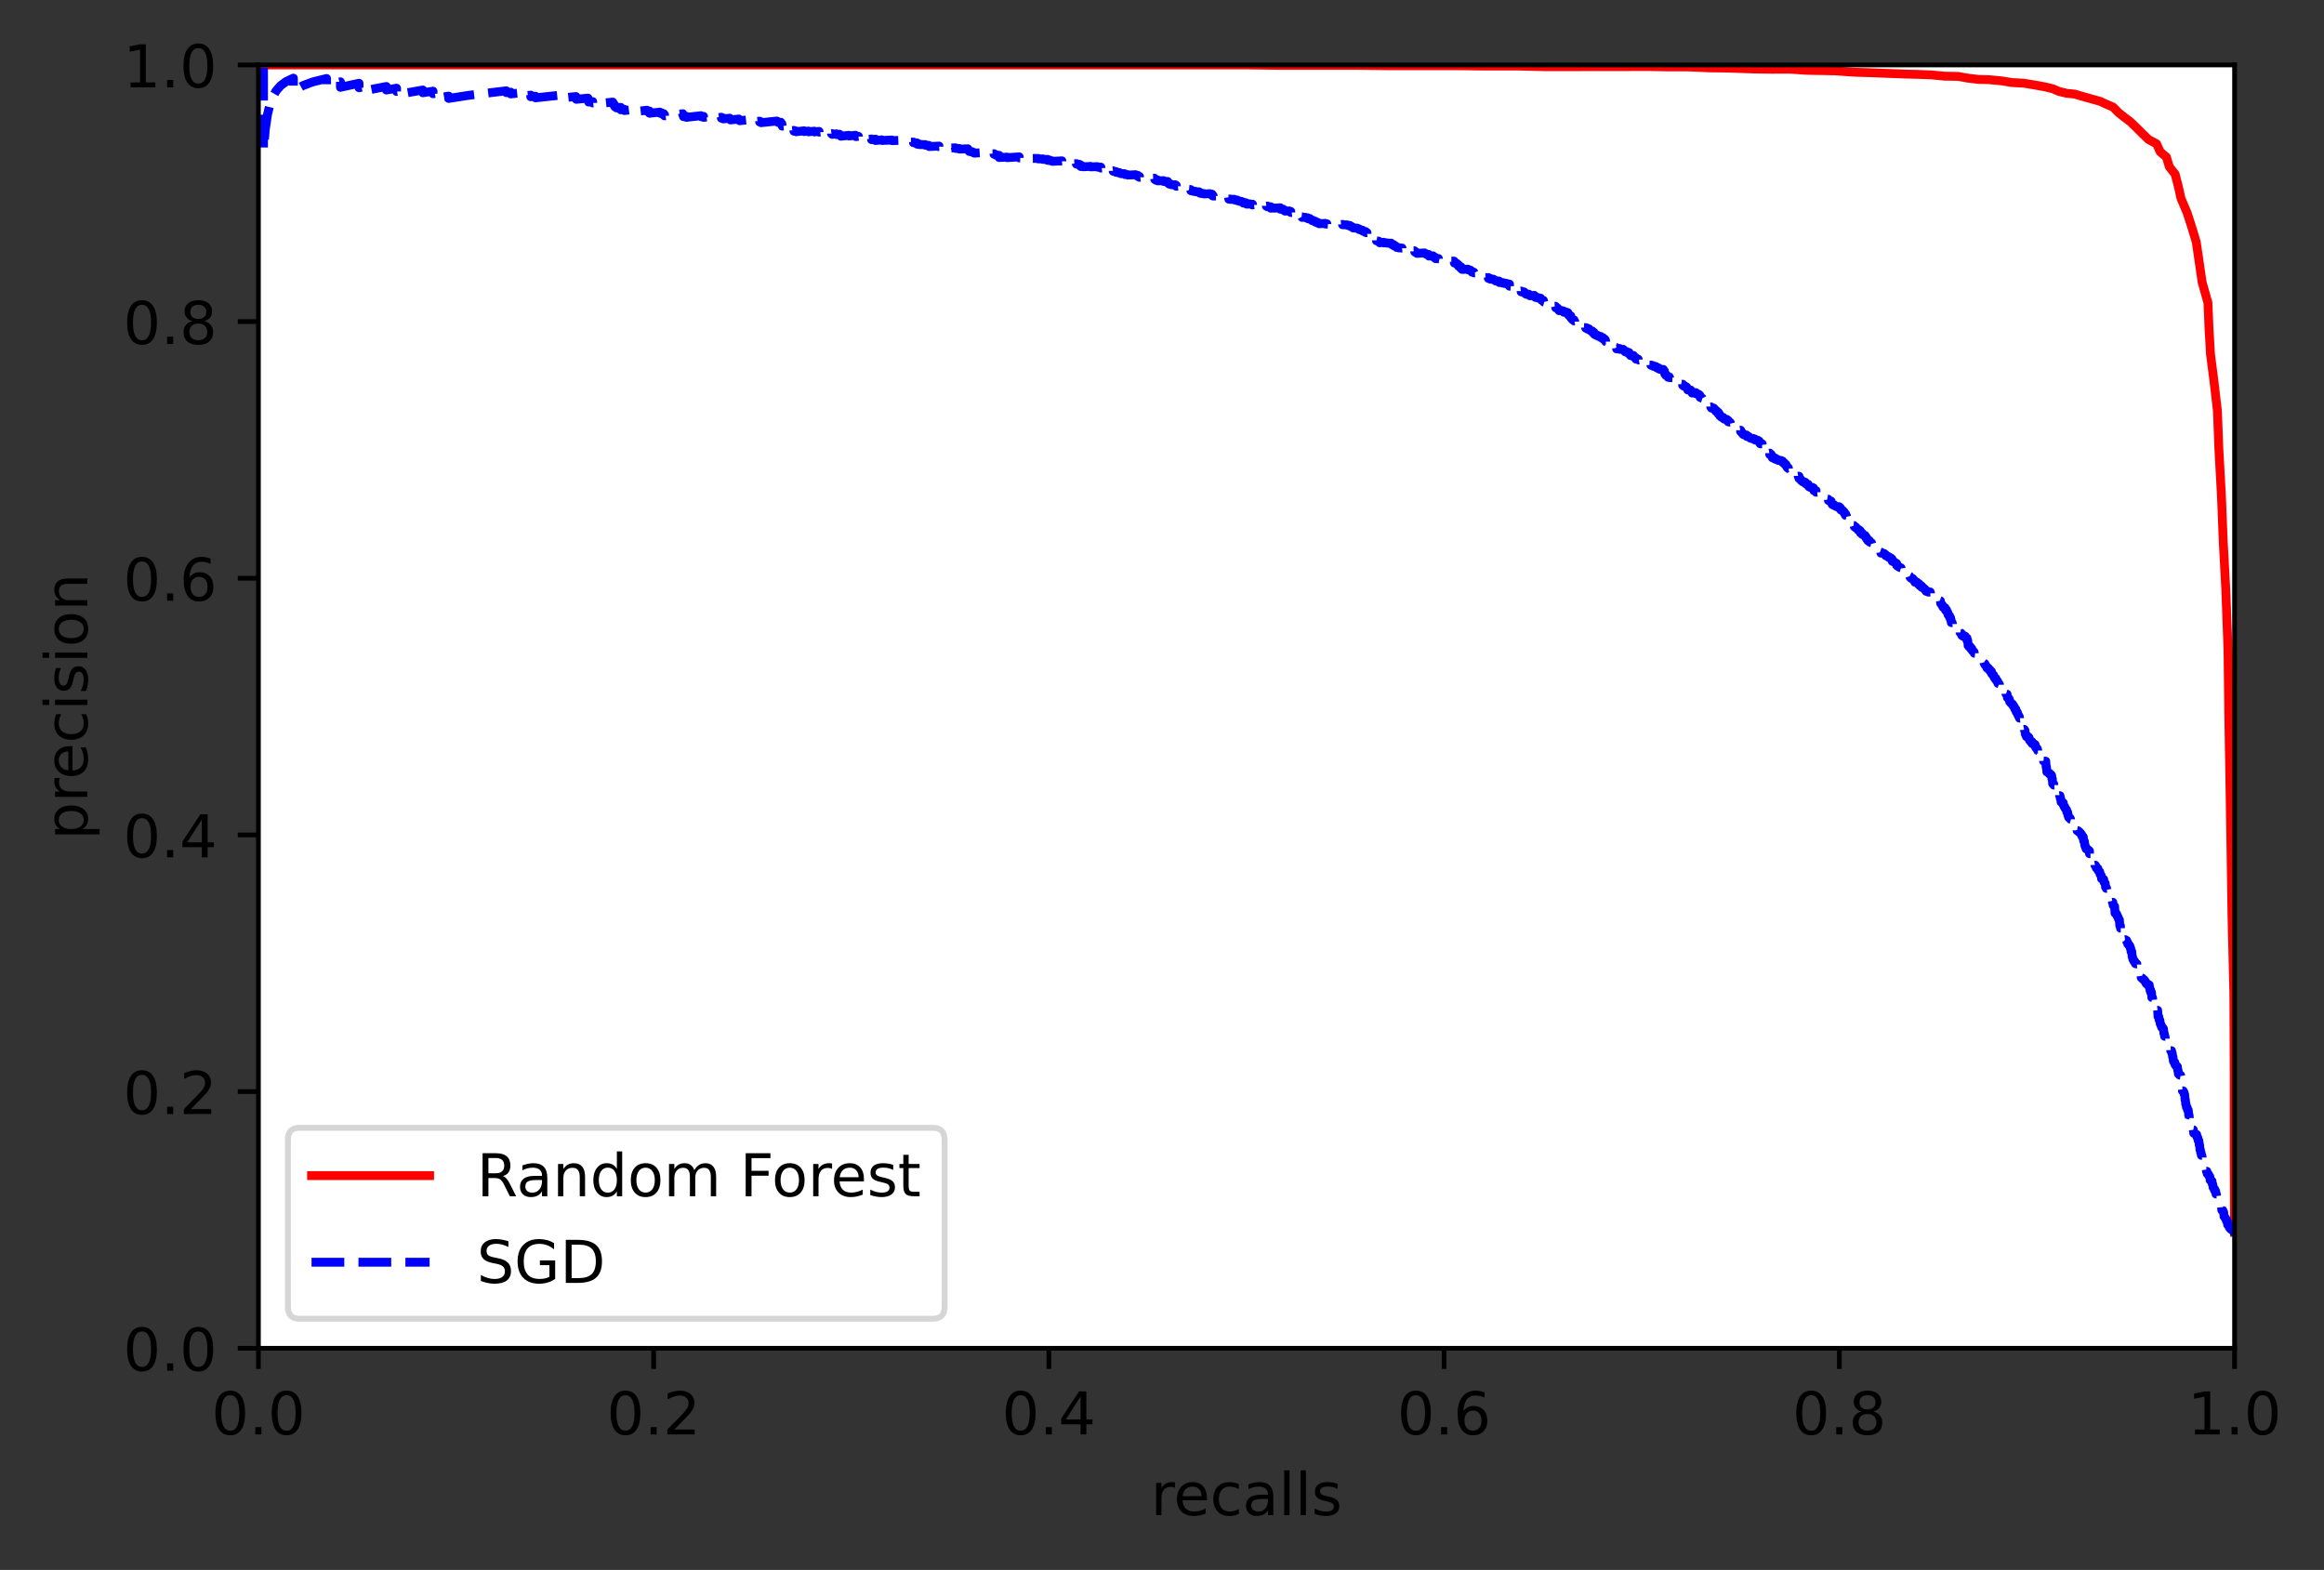 <?xml version="1.0" encoding="utf-8" standalone="no"?>
<!DOCTYPE svg PUBLIC "-//W3C//DTD SVG 1.1//EN"
  "http://www.w3.org/Graphics/SVG/1.1/DTD/svg11.dtd">
<!-- Created with matplotlib (https://matplotlib.org/) -->
<svg height="265.995pt" version="1.1" viewBox="0 0 393.733 265.995" width="393.733pt" xmlns="http://www.w3.org/2000/svg" xmlns:xlink="http://www.w3.org/1999/xlink">
 <rect x="0" y="0" width="393.733" height="265.995" fill="#333333" stroke="none"/>
 <defs>
  <style type="text/css">
*{stroke-linecap:butt;stroke-linejoin:round;}
  </style>
 </defs>
 <g id="figure_1">
  <g id="patch_1">
   <path d="M 0 265.995 
L 393.733 265.995 
L 393.733 0 
L 0 0 
z
" style="fill:none;"/>
  </g>
  <g id="axes_1">
   <g id="patch_2">
    <path d="M 43.781 228.439 
L 378.581 228.439 
L 378.581 10.999 
L 43.781 10.999 
z
" style="fill:#ffffff;"/>
   </g>
   <g id="matplotlib.axis_1">
    <g id="xtick_1">
     <g id="line2d_1">
      <defs>
       <path d="M 0 0 
L 0 3.5 
" id="m215136e11a" style="stroke:#000000;stroke-width:0.8;"/>
      </defs>
      <g>
       <use style="stroke:#000000;stroke-width:0.8;" x="43.781" xlink:href="#m215136e11a" y="228.439"/>
      </g>
     </g>
     <g id="text_1">
      <!-- 0.0 -->
      <defs>
       <path d="M 31.781 66.406 
Q 24.172 66.406 20.328 58.906 
Q 16.5 51.422 16.5 36.375 
Q 16.5 21.391 20.328 13.891 
Q 24.172 6.391 31.781 6.391 
Q 39.453 6.391 43.281 13.891 
Q 47.125 21.391 47.125 36.375 
Q 47.125 51.422 43.281 58.906 
Q 39.453 66.406 31.781 66.406 
z
M 31.781 74.219 
Q 44.047 74.219 50.516 64.516 
Q 56.984 54.828 56.984 36.375 
Q 56.984 17.969 50.516 8.266 
Q 44.047 -1.422 31.781 -1.422 
Q 19.531 -1.422 13.062 8.266 
Q 6.594 17.969 6.594 36.375 
Q 6.594 54.828 13.062 64.516 
Q 19.531 74.219 31.781 74.219 
z
" id="DejaVuSans-48"/>
       <path d="M 10.688 12.406 
L 21 12.406 
L 21 0 
L 10.688 0 
z
" id="DejaVuSans-46"/>
      </defs>
      <g transform="translate(35.83 243.038)scale(0.1 -0.1)">
       <use xlink:href="#DejaVuSans-48"/>
       <use x="63.623" xlink:href="#DejaVuSans-46"/>
       <use x="95.41" xlink:href="#DejaVuSans-48"/>
      </g>
     </g>
    </g>
    <g id="xtick_2">
     <g id="line2d_2">
      <g>
       <use style="stroke:#000000;stroke-width:0.8;" x="110.741" xlink:href="#m215136e11a" y="228.439"/>
      </g>
     </g>
     <g id="text_2">
      <!-- 0.2 -->
      <defs>
       <path d="M 19.188 8.297 
L 53.609 8.297 
L 53.609 0 
L 7.328 0 
L 7.328 8.297 
Q 12.938 14.109 22.625 23.891 
Q 32.328 33.688 34.812 36.531 
Q 39.547 41.844 41.422 45.531 
Q 43.312 49.219 43.312 52.781 
Q 43.312 58.594 39.234 62.25 
Q 35.156 65.922 28.609 65.922 
Q 23.969 65.922 18.812 64.312 
Q 13.672 62.703 7.812 59.422 
L 7.812 69.391 
Q 13.766 71.781 18.938 73 
Q 24.125 74.219 28.422 74.219 
Q 39.75 74.219 46.484 68.547 
Q 53.219 62.891 53.219 53.422 
Q 53.219 48.922 51.531 44.891 
Q 49.859 40.875 45.406 35.406 
Q 44.188 33.984 37.641 27.219 
Q 31.109 20.453 19.188 8.297 
z
" id="DejaVuSans-50"/>
      </defs>
      <g transform="translate(102.79 243.038)scale(0.1 -0.1)">
       <use xlink:href="#DejaVuSans-48"/>
       <use x="63.623" xlink:href="#DejaVuSans-46"/>
       <use x="95.41" xlink:href="#DejaVuSans-50"/>
      </g>
     </g>
    </g>
    <g id="xtick_3">
     <g id="line2d_3">
      <g>
       <use style="stroke:#000000;stroke-width:0.8;" x="177.701" xlink:href="#m215136e11a" y="228.439"/>
      </g>
     </g>
     <g id="text_3">
      <!-- 0.4 -->
      <defs>
       <path d="M 37.797 64.312 
L 12.891 25.391 
L 37.797 25.391 
z
M 35.203 72.906 
L 47.609 72.906 
L 47.609 25.391 
L 58.016 25.391 
L 58.016 17.188 
L 47.609 17.188 
L 47.609 0 
L 37.797 0 
L 37.797 17.188 
L 4.891 17.188 
L 4.891 26.703 
z
" id="DejaVuSans-52"/>
      </defs>
      <g transform="translate(169.75 243.038)scale(0.1 -0.1)">
       <use xlink:href="#DejaVuSans-48"/>
       <use x="63.623" xlink:href="#DejaVuSans-46"/>
       <use x="95.41" xlink:href="#DejaVuSans-52"/>
      </g>
     </g>
    </g>
    <g id="xtick_4">
     <g id="line2d_4">
      <g>
       <use style="stroke:#000000;stroke-width:0.8;" x="244.661" xlink:href="#m215136e11a" y="228.439"/>
      </g>
     </g>
     <g id="text_4">
      <!-- 0.6 -->
      <defs>
       <path d="M 33.016 40.375 
Q 26.375 40.375 22.484 35.828 
Q 18.609 31.297 18.609 23.391 
Q 18.609 15.531 22.484 10.953 
Q 26.375 6.391 33.016 6.391 
Q 39.656 6.391 43.531 10.953 
Q 47.406 15.531 47.406 23.391 
Q 47.406 31.297 43.531 35.828 
Q 39.656 40.375 33.016 40.375 
z
M 52.594 71.297 
L 52.594 62.312 
Q 48.875 64.062 45.094 64.984 
Q 41.312 65.922 37.594 65.922 
Q 27.828 65.922 22.672 59.328 
Q 17.531 52.734 16.797 39.406 
Q 19.672 43.656 24.016 45.922 
Q 28.375 48.188 33.594 48.188 
Q 44.578 48.188 50.953 41.516 
Q 57.328 34.859 57.328 23.391 
Q 57.328 12.156 50.688 5.359 
Q 44.047 -1.422 33.016 -1.422 
Q 20.359 -1.422 13.672 8.266 
Q 6.984 17.969 6.984 36.375 
Q 6.984 53.656 15.188 63.938 
Q 23.391 74.219 37.203 74.219 
Q 40.922 74.219 44.703 73.484 
Q 48.484 72.75 52.594 71.297 
z
" id="DejaVuSans-54"/>
      </defs>
      <g transform="translate(236.71 243.038)scale(0.1 -0.1)">
       <use xlink:href="#DejaVuSans-48"/>
       <use x="63.623" xlink:href="#DejaVuSans-46"/>
       <use x="95.41" xlink:href="#DejaVuSans-54"/>
      </g>
     </g>
    </g>
    <g id="xtick_5">
     <g id="line2d_5">
      <g>
       <use style="stroke:#000000;stroke-width:0.8;" x="311.621" xlink:href="#m215136e11a" y="228.439"/>
      </g>
     </g>
     <g id="text_5">
      <!-- 0.8 -->
      <defs>
       <path d="M 31.781 34.625 
Q 24.75 34.625 20.719 30.859 
Q 16.703 27.094 16.703 20.516 
Q 16.703 13.922 20.719 10.156 
Q 24.75 6.391 31.781 6.391 
Q 38.812 6.391 42.859 10.172 
Q 46.922 13.969 46.922 20.516 
Q 46.922 27.094 42.891 30.859 
Q 38.875 34.625 31.781 34.625 
z
M 21.922 38.812 
Q 15.578 40.375 12.031 44.719 
Q 8.5 49.078 8.5 55.328 
Q 8.5 64.062 14.719 69.141 
Q 20.953 74.219 31.781 74.219 
Q 42.672 74.219 48.875 69.141 
Q 55.078 64.062 55.078 55.328 
Q 55.078 49.078 51.531 44.719 
Q 48 40.375 41.703 38.812 
Q 48.828 37.156 52.797 32.312 
Q 56.781 27.484 56.781 20.516 
Q 56.781 9.906 50.312 4.234 
Q 43.844 -1.422 31.781 -1.422 
Q 19.734 -1.422 13.25 4.234 
Q 6.781 9.906 6.781 20.516 
Q 6.781 27.484 10.781 32.312 
Q 14.797 37.156 21.922 38.812 
z
M 18.312 54.391 
Q 18.312 48.734 21.844 45.562 
Q 25.391 42.391 31.781 42.391 
Q 38.141 42.391 41.719 45.562 
Q 45.312 48.734 45.312 54.391 
Q 45.312 60.062 41.719 63.234 
Q 38.141 66.406 31.781 66.406 
Q 25.391 66.406 21.844 63.234 
Q 18.312 60.062 18.312 54.391 
z
" id="DejaVuSans-56"/>
      </defs>
      <g transform="translate(303.67 243.038)scale(0.1 -0.1)">
       <use xlink:href="#DejaVuSans-48"/>
       <use x="63.623" xlink:href="#DejaVuSans-46"/>
       <use x="95.41" xlink:href="#DejaVuSans-56"/>
      </g>
     </g>
    </g>
    <g id="xtick_6">
     <g id="line2d_6">
      <g>
       <use style="stroke:#000000;stroke-width:0.8;" x="378.581" xlink:href="#m215136e11a" y="228.439"/>
      </g>
     </g>
     <g id="text_6">
      <!-- 1.0 -->
      <defs>
       <path d="M 12.406 8.297 
L 28.516 8.297 
L 28.516 63.922 
L 10.984 60.406 
L 10.984 69.391 
L 28.422 72.906 
L 38.281 72.906 
L 38.281 8.297 
L 54.391 8.297 
L 54.391 0 
L 12.406 0 
z
" id="DejaVuSans-49"/>
      </defs>
      <g transform="translate(370.63 243.038)scale(0.1 -0.1)">
       <use xlink:href="#DejaVuSans-49"/>
       <use x="63.623" xlink:href="#DejaVuSans-46"/>
       <use x="95.41" xlink:href="#DejaVuSans-48"/>
      </g>
     </g>
    </g>
    <g id="text_7">
     <!-- recalls -->
     <defs>
      <path d="M 41.109 46.297 
Q 39.594 47.172 37.812 47.578 
Q 36.031 48 33.891 48 
Q 26.266 48 22.188 43.047 
Q 18.109 38.094 18.109 28.812 
L 18.109 0 
L 9.078 0 
L 9.078 54.688 
L 18.109 54.688 
L 18.109 46.188 
Q 20.953 51.172 25.484 53.578 
Q 30.031 56 36.531 56 
Q 37.453 56 38.578 55.875 
Q 39.703 55.766 41.062 55.516 
z
" id="DejaVuSans-114"/>
      <path d="M 56.203 29.594 
L 56.203 25.203 
L 14.891 25.203 
Q 15.484 15.922 20.484 11.062 
Q 25.484 6.203 34.422 6.203 
Q 39.594 6.203 44.453 7.469 
Q 49.312 8.734 54.109 11.281 
L 54.109 2.781 
Q 49.266 0.734 44.188 -0.344 
Q 39.109 -1.422 33.891 -1.422 
Q 20.797 -1.422 13.156 6.188 
Q 5.516 13.812 5.516 26.812 
Q 5.516 40.234 12.766 48.109 
Q 20.016 56 32.328 56 
Q 43.359 56 49.781 48.891 
Q 56.203 41.797 56.203 29.594 
z
M 47.219 32.234 
Q 47.125 39.594 43.094 43.984 
Q 39.062 48.391 32.422 48.391 
Q 24.906 48.391 20.391 44.141 
Q 15.875 39.891 15.188 32.172 
z
" id="DejaVuSans-101"/>
      <path d="M 48.781 52.594 
L 48.781 44.188 
Q 44.969 46.297 41.141 47.344 
Q 37.312 48.391 33.406 48.391 
Q 24.656 48.391 19.812 42.844 
Q 14.984 37.312 14.984 27.297 
Q 14.984 17.281 19.812 11.734 
Q 24.656 6.203 33.406 6.203 
Q 37.312 6.203 41.141 7.25 
Q 44.969 8.297 48.781 10.406 
L 48.781 2.094 
Q 45.016 0.344 40.984 -0.531 
Q 36.969 -1.422 32.422 -1.422 
Q 20.062 -1.422 12.781 6.344 
Q 5.516 14.109 5.516 27.297 
Q 5.516 40.672 12.859 48.328 
Q 20.219 56 33.016 56 
Q 37.156 56 41.109 55.141 
Q 45.062 54.297 48.781 52.594 
z
" id="DejaVuSans-99"/>
      <path d="M 34.281 27.484 
Q 23.391 27.484 19.188 25 
Q 14.984 22.516 14.984 16.5 
Q 14.984 11.719 18.141 8.906 
Q 21.297 6.109 26.703 6.109 
Q 34.188 6.109 38.703 11.406 
Q 43.219 16.703 43.219 25.484 
L 43.219 27.484 
z
M 52.203 31.203 
L 52.203 0 
L 43.219 0 
L 43.219 8.297 
Q 40.141 3.328 35.547 0.953 
Q 30.953 -1.422 24.312 -1.422 
Q 15.922 -1.422 10.953 3.297 
Q 6 8.016 6 15.922 
Q 6 25.141 12.172 29.828 
Q 18.359 34.516 30.609 34.516 
L 43.219 34.516 
L 43.219 35.406 
Q 43.219 41.609 39.141 45 
Q 35.062 48.391 27.688 48.391 
Q 23 48.391 18.547 47.266 
Q 14.109 46.141 10.016 43.891 
L 10.016 52.203 
Q 14.938 54.109 19.578 55.047 
Q 24.219 56 28.609 56 
Q 40.484 56 46.344 49.844 
Q 52.203 43.703 52.203 31.203 
z
" id="DejaVuSans-97"/>
      <path d="M 9.422 75.984 
L 18.406 75.984 
L 18.406 0 
L 9.422 0 
z
" id="DejaVuSans-108"/>
      <path d="M 44.281 53.078 
L 44.281 44.578 
Q 40.484 46.531 36.375 47.5 
Q 32.281 48.484 27.875 48.484 
Q 21.188 48.484 17.844 46.438 
Q 14.5 44.391 14.5 40.281 
Q 14.5 37.156 16.891 35.375 
Q 19.281 33.594 26.516 31.984 
L 29.594 31.297 
Q 39.156 29.25 43.188 25.516 
Q 47.219 21.781 47.219 15.094 
Q 47.219 7.469 41.188 3.016 
Q 35.156 -1.422 24.609 -1.422 
Q 20.219 -1.422 15.453 -0.562 
Q 10.688 0.297 5.422 2 
L 5.422 11.281 
Q 10.406 8.688 15.234 7.391 
Q 20.062 6.109 24.812 6.109 
Q 31.156 6.109 34.562 8.281 
Q 37.984 10.453 37.984 14.406 
Q 37.984 18.062 35.516 20.016 
Q 33.062 21.969 24.703 23.781 
L 21.578 24.516 
Q 13.234 26.266 9.516 29.906 
Q 5.812 33.547 5.812 39.891 
Q 5.812 47.609 11.281 51.797 
Q 16.75 56 26.812 56 
Q 31.781 56 36.172 55.266 
Q 40.578 54.547 44.281 53.078 
z
" id="DejaVuSans-115"/>
     </defs>
     <g transform="translate(194.966 256.716)scale(0.1 -0.1)">
      <use xlink:href="#DejaVuSans-114"/>
      <use x="38.863" xlink:href="#DejaVuSans-101"/>
      <use x="100.387" xlink:href="#DejaVuSans-99"/>
      <use x="155.367" xlink:href="#DejaVuSans-97"/>
      <use x="216.646" xlink:href="#DejaVuSans-108"/>
      <use x="244.43" xlink:href="#DejaVuSans-108"/>
      <use x="272.213" xlink:href="#DejaVuSans-115"/>
     </g>
    </g>
   </g>
   <g id="matplotlib.axis_2">
    <g id="ytick_1">
     <g id="line2d_7">
      <defs>
       <path d="M 0 0 
L -3.5 0 
" id="m6e8d83b8e5" style="stroke:#000000;stroke-width:0.8;"/>
      </defs>
      <g>
       <use style="stroke:#000000;stroke-width:0.8;" x="43.781" xlink:href="#m6e8d83b8e5" y="228.439"/>
      </g>
     </g>
     <g id="text_8">
      <!-- 0.0 -->
      <g transform="translate(20.878 232.238)scale(0.1 -0.1)">
       <use xlink:href="#DejaVuSans-48"/>
       <use x="63.623" xlink:href="#DejaVuSans-46"/>
       <use x="95.41" xlink:href="#DejaVuSans-48"/>
      </g>
     </g>
    </g>
    <g id="ytick_2">
     <g id="line2d_8">
      <g>
       <use style="stroke:#000000;stroke-width:0.8;" x="43.781" xlink:href="#m6e8d83b8e5" y="184.951"/>
      </g>
     </g>
     <g id="text_9">
      <!-- 0.2 -->
      <g transform="translate(20.878 188.75)scale(0.1 -0.1)">
       <use xlink:href="#DejaVuSans-48"/>
       <use x="63.623" xlink:href="#DejaVuSans-46"/>
       <use x="95.41" xlink:href="#DejaVuSans-50"/>
      </g>
     </g>
    </g>
    <g id="ytick_3">
     <g id="line2d_9">
      <g>
       <use style="stroke:#000000;stroke-width:0.8;" x="43.781" xlink:href="#m6e8d83b8e5" y="141.463"/>
      </g>
     </g>
     <g id="text_10">
      <!-- 0.4 -->
      <g transform="translate(20.878 145.262)scale(0.1 -0.1)">
       <use xlink:href="#DejaVuSans-48"/>
       <use x="63.623" xlink:href="#DejaVuSans-46"/>
       <use x="95.41" xlink:href="#DejaVuSans-52"/>
      </g>
     </g>
    </g>
    <g id="ytick_4">
     <g id="line2d_10">
      <g>
       <use style="stroke:#000000;stroke-width:0.8;" x="43.781" xlink:href="#m6e8d83b8e5" y="97.975"/>
      </g>
     </g>
     <g id="text_11">
      <!-- 0.6 -->
      <g transform="translate(20.878 101.774)scale(0.1 -0.1)">
       <use xlink:href="#DejaVuSans-48"/>
       <use x="63.623" xlink:href="#DejaVuSans-46"/>
       <use x="95.41" xlink:href="#DejaVuSans-54"/>
      </g>
     </g>
    </g>
    <g id="ytick_5">
     <g id="line2d_11">
      <g>
       <use style="stroke:#000000;stroke-width:0.8;" x="43.781" xlink:href="#m6e8d83b8e5" y="54.487"/>
      </g>
     </g>
     <g id="text_12">
      <!-- 0.8 -->
      <g transform="translate(20.878 58.286)scale(0.1 -0.1)">
       <use xlink:href="#DejaVuSans-48"/>
       <use x="63.623" xlink:href="#DejaVuSans-46"/>
       <use x="95.41" xlink:href="#DejaVuSans-56"/>
      </g>
     </g>
    </g>
    <g id="ytick_6">
     <g id="line2d_12">
      <g>
       <use style="stroke:#000000;stroke-width:0.8;" x="43.781" xlink:href="#m6e8d83b8e5" y="10.999"/>
      </g>
     </g>
     <g id="text_13">
      <!-- 1.0 -->
      <g transform="translate(20.878 14.798)scale(0.1 -0.1)">
       <use xlink:href="#DejaVuSans-49"/>
       <use x="63.623" xlink:href="#DejaVuSans-46"/>
       <use x="95.41" xlink:href="#DejaVuSans-48"/>
      </g>
     </g>
    </g>
    <g id="text_14">
     <!-- precision -->
     <defs>
      <path d="M 18.109 8.203 
L 18.109 -20.797 
L 9.078 -20.797 
L 9.078 54.688 
L 18.109 54.688 
L 18.109 46.391 
Q 20.953 51.266 25.266 53.625 
Q 29.594 56 35.594 56 
Q 45.562 56 51.781 48.094 
Q 58.016 40.188 58.016 27.297 
Q 58.016 14.406 51.781 6.484 
Q 45.562 -1.422 35.594 -1.422 
Q 29.594 -1.422 25.266 0.953 
Q 20.953 3.328 18.109 8.203 
z
M 48.688 27.297 
Q 48.688 37.203 44.609 42.844 
Q 40.531 48.484 33.406 48.484 
Q 26.266 48.484 22.188 42.844 
Q 18.109 37.203 18.109 27.297 
Q 18.109 17.391 22.188 11.75 
Q 26.266 6.109 33.406 6.109 
Q 40.531 6.109 44.609 11.75 
Q 48.688 17.391 48.688 27.297 
z
" id="DejaVuSans-112"/>
      <path d="M 9.422 54.688 
L 18.406 54.688 
L 18.406 0 
L 9.422 0 
z
M 9.422 75.984 
L 18.406 75.984 
L 18.406 64.594 
L 9.422 64.594 
z
" id="DejaVuSans-105"/>
      <path d="M 30.609 48.391 
Q 23.391 48.391 19.188 42.75 
Q 14.984 37.109 14.984 27.297 
Q 14.984 17.484 19.156 11.844 
Q 23.344 6.203 30.609 6.203 
Q 37.797 6.203 41.984 11.859 
Q 46.188 17.531 46.188 27.297 
Q 46.188 37.016 41.984 42.703 
Q 37.797 48.391 30.609 48.391 
z
M 30.609 56 
Q 42.328 56 49.016 48.375 
Q 55.719 40.766 55.719 27.297 
Q 55.719 13.875 49.016 6.219 
Q 42.328 -1.422 30.609 -1.422 
Q 18.844 -1.422 12.172 6.219 
Q 5.516 13.875 5.516 27.297 
Q 5.516 40.766 12.172 48.375 
Q 18.844 56 30.609 56 
z
" id="DejaVuSans-111"/>
      <path d="M 54.891 33.016 
L 54.891 0 
L 45.906 0 
L 45.906 32.719 
Q 45.906 40.484 42.875 44.328 
Q 39.844 48.188 33.797 48.188 
Q 26.516 48.188 22.312 43.547 
Q 18.109 38.922 18.109 30.906 
L 18.109 0 
L 9.078 0 
L 9.078 54.688 
L 18.109 54.688 
L 18.109 46.188 
Q 21.344 51.125 25.703 53.562 
Q 30.078 56 35.797 56 
Q 45.219 56 50.047 50.172 
Q 54.891 44.344 54.891 33.016 
z
" id="DejaVuSans-110"/>
     </defs>
     <g transform="translate(14.798 142.273)rotate(-90)scale(0.1 -0.1)">
      <use xlink:href="#DejaVuSans-112"/>
      <use x="63.477" xlink:href="#DejaVuSans-114"/>
      <use x="102.34" xlink:href="#DejaVuSans-101"/>
      <use x="163.863" xlink:href="#DejaVuSans-99"/>
      <use x="218.844" xlink:href="#DejaVuSans-105"/>
      <use x="246.627" xlink:href="#DejaVuSans-115"/>
      <use x="298.727" xlink:href="#DejaVuSans-105"/>
      <use x="326.51" xlink:href="#DejaVuSans-111"/>
      <use x="387.691" xlink:href="#DejaVuSans-110"/>
     </g>
    </g>
   </g>
   <g id="line2d_13">
    <path clip-path="url(#p69e317d92a)" d="M 378.581 208.794 
L 378.519 194.803 
L 378.519 181.566 
L 378.458 168.3 
L 378.149 155.497 
L 377.964 143.187 
L 377.778 131.536 
L 377.593 120.637 
L 377.47 110.188 
L 377.099 99.932 
L 376.667 91.874 
L 376.358 84.007 
L 375.926 76.155 
L 375.679 69.651 
L 375.061 64.327 
L 374.505 60.029 
L 374.258 55.81 
L 374.073 51.308 
L 373.085 47.821 
L 372.529 43.988 
L 372.096 41.035 
L 371.355 38.564 
L 370.552 36.084 
L 369.503 33.608 
L 369.07 31.66 
L 368.514 29.501 
L 367.526 28.26 
L 367.032 26.616 
L 365.982 25.726 
L 365.365 24.364 
L 364.006 23.639 
L 362.956 22.628 
L 361.783 21.451 
L 360.918 20.631 
L 359.683 19.692 
L 358.88 19.043 
L 358.015 18.149 
L 356.842 17.653 
L 355.854 17.187 
L 354.371 16.766 
L 352.827 16.34 
L 351.53 15.946 
L 350.11 15.801 
L 348.813 15.483 
L 347.763 15.032 
L 346.404 14.707 
L 344.613 14.383 
L 342.884 14.097 
L 340.846 13.986 
L 339.055 13.694 
L 336.893 13.49 
L 335.226 13.459 
L 333.435 13.247 
L 331.706 12.941 
L 329.482 12.909 
L 327.259 12.691 
L 325.097 12.61 
L 322.318 12.531 
L 320.156 12.447 
L 316.821 12.319 
L 314.104 12.234 
L 310.892 12 
L 308.546 11.959 
L 306.075 11.917 
L 303.358 11.721 
L 300.085 11.73 
L 297.12 11.686 
L 292.797 11.537 
L 289.462 11.49 
L 285.88 11.332 
L 282.73 11.336 
L 279.518 11.284 
L 274.948 11.289 
L 269.575 11.296 
L 265.499 11.302 
L 261.855 11.307 
L 257.1 11.188 
L 251.788 11.193 
L 246.724 11.131 
L 241.721 11.135 
L 235.731 11.139 
L 229.802 11.071 
L 224.182 11.074 
L 217.018 11.077 
L 211.274 10.999 
L 205.098 10.999 
L 199.045 10.999 
L 191.449 10.999 
L 184.594 10.999 
L 175.33 10.999 
L 166.251 10.999 
L 158.222 10.999 
L 147.847 10.999 
L 137.347 10.999 
L 126.91 10.999 
L 116.226 10.999 
L 104.491 10.999 
L 89.607 10.999 
L 76.02 10.999 
L 63.174 10.999 
L 50.575 10.999 
L 43.781 10.999 
" style="fill:none;stroke:#ff0000;stroke-linecap:square;stroke-width:1.5;"/>
   </g>
   <g id="line2d_14">
    <path clip-path="url(#p69e317d92a)" d="M 378.581 208.784 
L 378.458 208.763 
L 378.458 208.68 
L 378.396 208.609 
L 378.272 208.508 
L 378.272 208.505 
L 378.211 208.365 
L 377.964 208.287 
L 377.964 208.267 
L 377.964 208.175 
L 377.902 208.177 
L 377.778 208.101 
L 377.778 208.073 
L 377.717 207.899 
L 377.655 207.903 
L 377.655 207.791 
L 377.593 207.641 
L 377.531 207.644 
L 377.531 207.533 
L 377.47 207.504 
L 377.408 207.507 
L 377.408 207.396 
L 377.346 206.942 
L 377.223 206.907 
L 377.223 206.838 
L 377.161 206.559 
L 377.037 206.462 
L 377.037 206.455 
L 376.975 206.281 
L 376.914 206.285 
L 376.914 206.174 
L 376.852 206.093 
L 376.79 206.097 
L 376.79 205.986 
L 376.728 205.355 
L 376.667 205.359 
L 376.667 205.248 
L 376.605 205.107 
L 376.42 205.037 
L 376.42 205.007 
L 376.358 204.292 
L 376.234 204.276 
L 376.234 204.189 
L 376.173 204.105 
L 376.111 204.109 
L 376.111 203.998 
L 376.049 203.685 
L 375.987 203.689 
L 375.987 203.578 
L 375.926 203.37 
L 375.802 203.309 
L 375.802 203.267 
L 375.74 203.14 
L 375.679 203.144 
L 375.679 203.033 
L 375.617 202.902 
L 375.555 202.907 
L 375.555 202.796 
L 375.493 202.297 
L 375.431 202.301 
L 375.431 202.19 
L 375.37 201.795 
L 375.246 201.75 
L 375.246 201.693 
L 375.184 201.693 
L 375.184 201.438 
L 375.061 201.339 
L 375.061 201.336 
L 374.999 201.175 
L 374.937 201.18 
L 374.937 201.068 
L 374.876 200.646 
L 374.814 200.651 
L 374.814 200.54 
L 374.752 200.108 
L 374.567 200.017 
L 374.567 200.011 
L 374.505 199.955 
L 374.443 199.96 
L 374.443 199.849 
L 374.382 199.333 
L 374.258 199.291 
L 374.258 199.231 
L 374.196 199.034 
L 374.135 199.039 
L 374.135 198.927 
L 374.073 198.864 
L 373.949 198.872 
L 373.949 198.763 
L 373.888 198.46 
L 373.826 198.465 
L 373.826 198.354 
L 373.764 197.926 
L 373.64 197.828 
L 373.64 197.825 
L 373.579 197.258 
L 373.517 197.263 
L 373.517 197.152 
L 373.455 197.071 
L 373.393 197.076 
L 373.393 196.964 
L 373.332 196.673 
L 373.208 196.596 
L 373.208 196.572 
L 373.146 196.18 
L 373.085 196.186 
L 373.085 196.075 
L 373.023 195.751 
L 372.961 195.756 
L 372.961 195.645 
L 372.899 195.277 
L 372.838 195.283 
L 372.838 195.171 
L 372.776 194.791 
L 372.714 194.796 
L 372.714 194.686 
L 372.652 193.954 
L 372.591 193.96 
L 372.591 193.848 
L 372.529 193.251 
L 372.405 193.222 
L 372.405 193.152 
L 372.344 192.734 
L 372.22 192.665 
L 372.22 192.635 
L 372.158 192.22 
L 371.911 192.168 
L 371.911 192.131 
L 371.849 192.074 
L 371.664 192.001 
L 371.664 191.979 
L 371.602 191.428 
L 371.479 191.404 
L 371.479 191.328 
L 371.417 190.691 
L 371.294 190.66 
L 371.294 190.591 
L 371.232 190.503 
L 371.17 190.509 
L 371.17 190.398 
L 371.108 189.525 
L 370.923 189.468 
L 370.923 189.433 
L 370.861 188.902 
L 370.8 188.908 
L 370.8 188.796 
L 370.738 188.093 
L 370.614 188.058 
L 370.614 187.995 
L 370.552 187.648 
L 370.429 187.606 
L 370.429 187.549 
L 370.367 187.086 
L 370.305 187.092 
L 370.305 186.982 
L 370.244 186.328 
L 370.182 186.334 
L 370.182 186.223 
L 370.12 185.409 
L 370.058 185.415 
L 370.058 185.304 
L 369.997 185.045 
L 369.935 185.051 
L 369.935 184.941 
L 369.873 184.827 
L 369.75 184.831 
L 369.75 184.729 
L 369.688 184.109 
L 369.626 184.116 
L 369.626 184.005 
L 369.564 182.667 
L 369.503 182.674 
L 369.503 182.563 
L 369.441 182.181 
L 369.256 182.151 
L 369.256 182.091 
L 369.256 182.022 
L 369.194 182.023 
L 369.07 181.96 
L 369.07 181.926 
L 369.008 181.334 
L 368.947 181.341 
L 368.947 181.23 
L 368.885 180.706 
L 368.7 180.653 
L 368.7 180.615 
L 368.638 180.458 
L 368.514 180.424 
L 368.514 180.361 
L 368.453 179.985 
L 368.329 179.942 
L 368.329 179.888 
L 368.267 179.893 
L 368.267 179.742 
L 368.206 179.749 
L 368.206 179.639 
L 368.144 179.039 
L 368.082 179.046 
L 368.082 178.934 
L 368.02 178.465 
L 367.959 178.472 
L 367.959 178.361 
L 367.897 178.023 
L 367.773 178.029 
L 367.773 177.926 
L 367.712 177.77 
L 367.65 177.777 
L 367.65 177.666 
L 367.588 177.287 
L 367.464 177.203 
L 367.464 177.191 
L 367.403 176.944 
L 367.279 176.894 
L 367.279 176.849 
L 367.217 176.629 
L 367.156 176.637 
L 367.156 176.526 
L 367.094 176.228 
L 366.97 176.15 
L 366.97 176.133 
L 366.909 176.03 
L 366.847 176.038 
L 366.847 175.926 
L 366.785 175.57 
L 366.723 175.578 
L 366.723 175.467 
L 366.662 175.052 
L 366.6 175.06 
L 366.6 174.949 
L 366.538 174.317 
L 366.476 174.325 
L 366.476 174.214 
L 366.415 174.142 
L 366.229 174.069 
L 366.229 174.053 
L 366.168 173.744 
L 366.106 173.752 
L 366.106 173.641 
L 366.044 173.444 
L 365.982 173.452 
L 365.982 173.343 
L 365.92 172.854 
L 365.797 172.812 
L 365.797 172.758 
L 365.735 172.25 
L 365.612 172.226 
L 365.612 172.154 
L 365.55 171.172 
L 365.488 171.18 
L 365.488 171.07 
L 365.488 171.009 
L 365.426 171.014 
L 365.365 171.022 
L 365.365 170.911 
L 365.303 170.67 
L 365.179 170.683 
L 365.179 170.577 
L 365.118 170.416 
L 364.994 170.331 
L 364.994 170.322 
L 364.932 170.213 
L 364.871 170.222 
L 364.871 170.11 
L 364.809 170.116 
L 364.809 169.746 
L 364.747 169.754 
L 364.747 169.644 
L 364.685 169.05 
L 364.562 169.014 
L 364.562 168.957 
L 364.5 168.14 
L 364.376 168.15 
L 364.376 168.047 
L 364.376 167.781 
L 364.315 167.786 
L 364.253 167.794 
L 364.253 167.683 
L 364.191 167.283 
L 364.129 167.292 
L 364.129 167.182 
L 364.129 166.881 
L 364.068 166.89 
L 363.882 166.865 
L 363.882 166.804 
L 363.821 166.691 
L 363.635 166.68 
L 363.635 166.605 
L 363.574 166.471 
L 363.512 166.479 
L 363.512 166.37 
L 363.45 166.245 
L 363.388 166.253 
L 363.388 166.143 
L 363.327 166.145 
L 363.327 166.093 
L 363.265 166.102 
L 363.265 165.991 
L 363.203 165.951 
L 363.018 165.89 
L 363.018 165.866 
L 362.956 165.728 
L 362.771 165.648 
L 362.771 165.641 
L 362.709 165.204 
L 362.585 165.175 
L 362.585 165.111 
L 362.524 165.081 
L 362.462 165.089 
L 362.462 164.978 
L 362.4 164.702 
L 362.277 164.676 
L 362.277 164.611 
L 362.215 163.903 
L 362.153 163.912 
L 362.153 163.8 
L 362.091 163.734 
L 362.03 163.743 
L 362.03 163.635 
L 362.03 163.315 
L 361.968 163.32 
L 361.783 163.271 
L 361.783 163.236 
L 361.721 162.955 
L 361.536 162.878 
L 361.536 162.871 
L 361.474 162.594 
L 361.35 162.523 
L 361.35 162.503 
L 361.288 162.082 
L 361.227 162.091 
L 361.227 161.98 
L 361.165 161.226 
L 361.041 161.24 
L 361.041 161.134 
L 360.98 160.662 
L 360.918 160.671 
L 360.918 160.559 
L 360.856 160.312 
L 360.794 160.321 
L 360.794 160.213 
L 360.733 160.213 
L 360.733 160.147 
L 360.671 160.156 
L 360.671 160.047 
L 360.609 159.943 
L 360.486 159.936 
L 360.486 159.851 
L 360.424 159.594 
L 360.362 159.603 
L 360.362 159.492 
L 360.3 159.343 
L 360.115 159.259 
L 360.053 159.204 
L 359.992 159.213 
L 359.992 159.101 
L 359.93 158.785 
L 359.806 158.764 
L 359.806 158.694 
L 359.745 158.113 
L 359.683 158.122 
L 359.683 158.011 
L 359.621 157.567 
L 359.436 157.495 
L 359.436 157.486 
L 359.374 157.359 
L 359.312 157.369 
L 359.312 157.26 
L 359.25 157.26 
L 359.25 156.875 
L 359.127 156.82 
L 359.127 156.783 
L 359.065 155.831 
L 358.942 155.75 
L 358.942 155.741 
L 358.88 155.459 
L 358.818 155.468 
L 358.818 155.357 
L 358.756 155.208 
L 358.695 155.217 
L 358.695 155.106 
L 358.633 154.916 
L 358.571 154.926 
L 358.571 154.813 
L 358.509 154.72 
L 358.324 154.714 
L 358.324 154.641 
L 358.262 153.572 
L 358.139 153.561 
L 358.139 153.48 
L 358.077 153.378 
L 358.015 153.388 
L 358.015 153.276 
L 357.953 152.874 
L 357.892 152.884 
L 357.892 152.776 
L 357.83 152.453 
L 357.645 152.372 
L 357.583 151.982 
L 357.459 151.953 
L 357.459 151.89 
L 357.398 151.376 
L 357.151 151.308 
L 357.089 150.905 
L 356.965 150.881 
L 356.965 150.816 
L 356.904 150.508 
L 356.842 150.517 
L 356.842 150.407 
L 356.78 150.279 
L 356.718 150.289 
L 356.718 150.178 
L 356.657 149.65 
L 356.595 149.66 
L 356.595 149.553 
L 356.533 149.467 
L 356.471 149.476 
L 356.471 149.369 
L 356.409 148.991 
L 356.162 148.95 
L 356.162 148.921 
L 356.101 148.862 
L 356.039 148.872 
L 356.039 148.763 
L 355.977 148.314 
L 355.915 148.324 
L 355.915 148.213 
L 355.854 148.105 
L 355.792 148.116 
L 355.792 148.004 
L 355.73 147.7 
L 355.607 147.637 
L 355.607 147.614 
L 355.545 147.51 
L 355.483 147.52 
L 355.483 147.413 
L 355.421 147.147 
L 355.174 147.085 
L 355.174 147.079 
L 355.113 146.798 
L 355.051 146.808 
L 355.051 146.699 
L 354.989 146.587 
L 354.927 146.597 
L 354.927 146.486 
L 354.865 146.22 
L 354.742 146.129 
L 354.68 145.484 
L 354.618 145.494 
L 354.618 145.387 
L 354.557 145.195 
L 354.495 145.206 
L 354.495 145.098 
L 354.433 144.936 
L 354.31 144.957 
L 354.31 144.848 
L 354.248 144.634 
L 354.001 144.636 
L 354.001 144.566 
L 354.001 144.184 
L 353.939 144.188 
L 353.877 144.198 
L 353.877 144.087 
L 353.877 144.035 
L 353.816 144.045 
L 353.692 143.968 
L 353.692 143.955 
L 353.63 143.854 
L 353.445 143.839 
L 353.445 143.773 
L 353.383 143.54 
L 353.321 143.55 
L 353.321 143.437 
L 353.26 143.202 
L 353.198 143.212 
L 353.198 143.105 
L 353.136 142.516 
L 353.013 142.469 
L 353.013 142.429 
L 352.951 141.809 
L 352.766 141.765 
L 352.766 141.73 
L 352.704 141.449 
L 352.58 141.387 
L 352.58 141.359 
L 352.519 141.18 
L 352.395 141.103 
L 352.395 141.089 
L 352.333 140.98 
L 352.148 140.927 
L 352.148 140.906 
L 352.086 140.761 
L 351.901 140.735 
L 351.901 140.686 
L 351.839 140.497 
L 351.654 140.421 
L 351.592 140.267 
L 351.53 140.278 
L 351.53 140.17 
L 351.469 140 
L 351.407 140.011 
L 351.407 139.903 
L 351.345 139.725 
L 351.283 139.735 
L 351.283 139.626 
L 351.222 139.241 
L 351.036 139.199 
L 351.036 139.163 
L 350.975 138.87 
L 350.789 138.813 
L 350.789 138.791 
L 350.728 138.637 
L 350.604 138.621 
L 350.604 138.546 
L 350.542 138.55 
L 350.542 138.49 
L 350.481 138.5 
L 350.481 138.388 
L 350.419 138.157 
L 350.357 138.168 
L 350.357 138.062 
L 350.295 137.609 
L 350.172 137.63 
L 350.172 137.523 
L 350.11 137.188 
L 349.986 137.109 
L 349.986 137.101 
L 349.925 136.933 
L 349.863 136.944 
L 349.863 136.835 
L 349.801 136.666 
L 349.678 136.633 
L 349.678 136.578 
L 349.616 136.329 
L 349.554 136.34 
L 349.554 136.23 
L 349.554 136.016 
L 349.492 136.027 
L 349.307 135.988 
L 349.307 135.948 
L 349.307 135.86 
L 349.245 135.871 
L 349.184 135.882 
L 349.184 135.77 
L 349.122 135.291 
L 349.06 135.302 
L 349.06 135.197 
L 348.998 134.818 
L 348.937 134.828 
L 348.937 134.722 
L 348.875 134.651 
L 348.751 134.599 
L 348.751 134.566 
L 348.689 134.124 
L 348.628 134.134 
L 348.628 134.026 
L 348.628 133.576 
L 348.566 133.578 
L 348.442 133.524 
L 348.442 133.491 
L 348.381 133.24 
L 348.257 133.245 
L 348.257 133.152 
L 348.257 133.144 
L 348.195 133.155 
L 348.195 133.146 
L 348.134 133.157 
L 348.134 133.047 
L 348.134 133.004 
L 348.072 133.015 
L 347.948 133.02 
L 347.948 132.926 
L 347.948 132.841 
L 347.887 132.852 
L 347.763 132.788 
L 347.763 132.763 
L 347.701 131.945 
L 347.64 131.956 
L 347.64 131.852 
L 347.578 131.372 
L 347.516 131.383 
L 347.516 131.277 
L 347.454 131.217 
L 347.269 131.188 
L 347.269 131.144 
L 347.207 131.146 
L 347.207 130.986 
L 347.022 130.939 
L 347.022 130.912 
L 346.96 130.843 
L 346.775 130.786 
L 346.775 130.768 
L 346.713 129.922 
L 346.651 129.933 
L 346.651 129.824 
L 346.59 128.97 
L 346.219 128.943 
L 346.219 128.925 
L 346.157 128.861 
L 346.034 128.837 
L 346.034 128.772 
L 345.972 128.37 
L 345.91 128.381 
L 345.91 128.278 
L 345.849 128.005 
L 345.663 127.953 
L 345.663 127.934 
L 345.602 127.754 
L 345.54 127.765 
L 345.54 127.66 
L 345.54 127.353 
L 345.478 127.364 
L 345.416 127.376 
L 345.416 127.27 
L 345.416 127.192 
L 345.354 127.204 
L 345.231 127.168 
L 345.231 127.119 
L 345.169 126.888 
L 345.107 126.899 
L 345.107 126.792 
L 345.107 126.773 
L 345.046 126.774 
L 344.984 126.785 
L 344.984 126.678 
L 344.922 126.679 
L 344.922 126.591 
L 344.86 126.602 
L 344.86 126.495 
L 344.799 126.161 
L 344.675 126.144 
L 344.675 126.075 
L 344.613 126.017 
L 344.305 126.003 
L 344.305 125.963 
L 344.243 125.656 
L 344.058 125.679 
L 344.058 125.579 
L 344.058 125.519 
L 343.996 125.53 
L 343.934 125.542 
L 343.934 125.431 
L 343.872 125.372 
L 343.81 125.383 
L 343.81 125.273 
L 343.749 124.95 
L 343.625 124.962 
L 343.625 124.861 
L 343.625 124.82 
L 343.563 124.821 
L 343.316 124.805 
L 343.316 124.754 
L 343.255 124.438 
L 343.131 124.399 
L 343.131 124.357 
L 343.069 123.769 
L 343.008 123.78 
L 343.008 123.676 
L 342.946 123.573 
L 342.884 123.584 
L 342.884 123.479 
L 342.822 123.039 
L 342.761 123.05 
L 342.761 122.944 
L 342.699 122.945 
L 342.699 122.574 
L 342.637 122.585 
L 342.637 122.478 
L 342.575 122.329 
L 342.514 122.34 
L 342.514 122.233 
L 342.452 122.04 
L 342.328 121.987 
L 342.328 121.955 
L 342.266 121.663 
L 342.143 121.675 
L 342.143 121.577 
L 342.081 121.349 
L 341.958 121.295 
L 341.958 121.262 
L 341.896 121.021 
L 341.834 121.032 
L 341.834 120.922 
L 341.772 120.68 
L 341.587 120.614 
L 341.587 120.603 
L 341.525 120.168 
L 341.34 120.113 
L 341.34 120.09 
L 341.278 119.787 
L 341.217 119.798 
L 341.217 119.685 
L 341.155 119.572 
L 341.031 119.55 
L 341.031 119.493 
L 340.97 119.3 
L 340.784 119.231 
L 340.722 119.105 
L 340.661 119.117 
L 340.661 119.014 
L 340.599 118.968 
L 340.475 118.887 
L 340.414 118.46 
L 340.352 118.471 
L 340.352 118.367 
L 340.29 118.274 
L 340.105 118.214 
L 340.105 118.203 
L 340.043 117.629 
L 339.858 117.568 
L 339.858 117.557 
L 339.796 117.189 
L 339.734 117.201 
L 339.734 117.094 
L 339.673 117.069 
L 339.611 117.081 
L 339.611 116.973 
L 339.549 116.805 
L 339.364 116.744 
L 339.364 116.732 
L 339.302 116.442 
L 339.117 116.452 
L 339.117 116.368 
L 339.055 116.319 
L 338.993 116.33 
L 338.993 116.221 
L 338.931 116.051 
L 338.746 116.085 
L 338.746 115.975 
L 338.684 115.852 
L 338.499 115.789 
L 338.499 115.776 
L 338.437 115.42 
L 338.314 115.43 
L 338.314 115.332 
L 338.252 115.207 
L 338.129 115.168 
L 338.129 115.118 
L 338.129 114.92 
L 338.067 114.931 
L 337.943 114.929 
L 337.943 114.842 
L 337.882 114.679 
L 337.82 114.69 
L 337.82 114.577 
L 337.758 114.388 
L 337.634 114.373 
L 337.634 114.31 
L 337.573 114.208 
L 337.449 114.168 
L 337.449 114.13 
L 337.387 113.761 
L 337.202 113.757 
L 337.202 113.693 
L 337.14 113.5 
L 336.955 113.458 
L 336.955 113.432 
L 336.893 113.225 
L 336.646 113.194 
L 336.646 113.168 
L 336.585 112.908 
L 336.461 112.84 
L 336.461 112.827 
L 336.399 112.696 
L 336.338 112.707 
L 336.338 112.603 
L 336.276 112.432 
L 336.152 112.376 
L 336.152 112.35 
L 336.09 112.152 
L 335.967 112.109 
L 335.967 112.069 
L 335.905 112.002 
L 335.658 111.942 
L 335.596 111.755 
L 335.473 111.698 
L 335.473 111.672 
L 335.411 111.31 
L 335.164 111.249 
L 335.102 111.1 
L 334.979 111.055 
L 334.979 111.015 
L 334.917 110.919 
L 334.732 110.845 
L 334.67 110.695 
L 334.485 110.675 
L 334.485 110.621 
L 334.423 110.428 
L 334.299 110.37 
L 334.299 110.342 
L 334.238 110.272 
L 334.176 110.283 
L 334.176 110.174 
L 334.114 110.035 
L 334.052 110.046 
L 334.052 109.936 
L 334.052 109.881 
L 333.991 109.893 
L 333.867 109.888 
L 333.867 109.806 
L 333.805 109.569 
L 333.558 109.545 
L 333.558 109.504 
L 333.497 109.363 
L 333.435 109.374 
L 333.435 109.263 
L 333.373 108.531 
L 333.25 108.512 
L 333.25 108.441 
L 333.25 108.116 
L 333.188 108.127 
L 333.064 108.079 
L 333.064 108.05 
L 333.003 107.891 
L 332.941 107.902 
L 332.941 107.802 
L 332.941 107.788 
L 332.879 107.8 
L 332.57 107.8 
L 332.57 107.757 
L 332.508 107.711 
L 332.385 107.677 
L 332.385 107.633 
L 332.385 107.403 
L 332.323 107.415 
L 332.261 107.426 
L 332.261 107.325 
L 332.2 107.235 
L 332.076 107.172 
L 332.076 107.157 
L 332.014 107.038 
L 331.829 107 
L 331.829 106.971 
L 331.767 106.822 
L 331.397 106.803 
L 331.397 106.789 
L 331.335 106.39 
L 331.211 106.413 
L 331.211 106.31 
L 331.15 106.07 
L 331.088 106.082 
L 331.088 105.978 
L 331.026 105.915 
L 330.903 105.864 
L 330.903 105.834 
L 330.841 105.771 
L 330.779 105.783 
L 330.779 105.678 
L 330.717 105.466 
L 330.594 105.489 
L 330.594 105.384 
L 330.532 104.989 
L 330.47 105.001 
L 330.47 104.895 
L 330.47 104.683 
L 330.409 104.694 
L 330.347 104.706 
L 330.347 104.6 
L 330.285 104.322 
L 330.162 104.329 
L 330.162 104.238 
L 330.1 104.126 
L 330.038 104.138 
L 330.038 104.031 
L 329.976 103.75 
L 329.853 103.68 
L 329.853 103.664 
L 329.791 103.35 
L 329.606 103.385 
L 329.606 103.276 
L 329.544 102.991 
L 329.359 102.978 
L 329.359 102.916 
L 329.359 102.853 
L 329.297 102.865 
L 329.173 102.872 
L 329.173 102.778 
L 329.112 102.569 
L 328.988 102.513 
L 328.988 102.481 
L 328.926 102.319 
L 328.803 102.262 
L 328.803 102.23 
L 328.741 101.796 
L 328.556 101.718 
L 328.494 101.65 
L 328.371 101.657 
L 328.371 101.56 
L 328.309 101.346 
L 328 101.291 
L 327.938 101.124 
L 327.815 101.131 
L 327.815 101.05 
L 327.753 100.948 
L 327.506 100.912 
L 327.506 100.896 
L 327.444 100.81 
L 327.382 100.821 
L 327.382 100.723 
L 327.321 100.555 
L 327.074 100.535 
L 327.074 100.502 
L 327.012 100.3 
L 326.703 100.324 
L 326.703 100.258 
L 326.703 100.225 
L 326.641 100.237 
L 326.332 100.195 
L 326.271 100.025 
L 326.209 100.036 
L 326.209 99.937 
L 326.147 99.848 
L 326.024 99.788 
L 326.024 99.771 
L 325.962 99.683 
L 325.838 99.639 
L 325.838 99.606 
L 325.777 99.517 
L 325.591 99.518 
L 325.591 99.451 
L 325.53 99.261 
L 325.221 99.217 
L 325.159 98.942 
L 324.974 98.959 
L 324.974 98.874 
L 324.912 98.767 
L 324.788 98.688 
L 324.788 98.654 
L 324.727 98.666 
L 324.418 98.638 
L 324.418 98.621 
L 324.356 98.376 
L 324.294 98.388 
L 324.294 98.285 
L 324.233 98.228 
L 324.109 98.147 
L 324.047 98.021 
L 323.8 97.998 
L 323.8 97.964 
L 323.739 97.906 
L 323.615 97.825 
L 323.553 97.629 
L 323.43 97.565 
L 323.43 97.547 
L 323.368 97.507 
L 323.183 97.489 
L 323.183 97.437 
L 323.121 97.256 
L 322.997 97.191 
L 322.997 97.174 
L 322.997 97.156 
L 322.936 97.168 
L 322.627 97.138 
L 322.627 97.12 
L 322.565 97.009 
L 322.38 97.008 
L 322.38 96.937 
L 322.318 96.79 
L 322.133 96.789 
L 322.133 96.719 
L 322.071 96.215 
L 321.886 96.16 
L 321.886 96.142 
L 321.824 96.082 
L 321.7 96.069 
L 321.7 95.997 
L 321.639 95.955 
L 321.453 95.9 
L 321.453 95.882 
L 321.392 95.767 
L 321.33 95.779 
L 321.33 95.671 
L 321.33 95.472 
L 321.268 95.484 
L 321.206 95.495 
L 321.206 95.386 
L 321.145 95.344 
L 320.959 95.287 
L 320.959 95.269 
L 320.898 95.226 
L 320.774 95.14 
L 320.774 95.067 
L 320.712 95.078 
L 320.589 95.101 
L 320.589 94.992 
L 320.527 94.674 
L 320.403 94.678 
L 320.403 94.586 
L 320.342 94.524 
L 320.033 94.471 
L 319.971 94.316 
L 319.724 94.251 
L 319.662 94.151 
L 319.477 94.149 
L 319.477 94.074 
L 319.415 93.937 
L 319.292 93.848 
L 319.23 93.785 
L 318.983 93.737 
L 318.983 93.718 
L 318.983 93.7 
L 318.921 93.711 
L 318.674 93.72 
L 318.674 93.645 
L 318.612 93.506 
L 318.489 93.453 
L 318.489 93.416 
L 318.427 93.163 
L 318.304 93.186 
L 318.304 93.091 
L 318.242 93.065 
L 318.118 92.993 
L 318.057 92.928 
L 317.995 92.94 
L 317.995 92.845 
L 317.933 92.665 
L 317.748 92.662 
L 317.748 92.604 
L 317.686 92.501 
L 317.439 92.47 
L 317.439 92.451 
L 317.377 92.251 
L 317.13 92.239 
L 317.13 92.201 
L 317.068 91.961 
L 316.945 91.926 
L 316.945 91.887 
L 316.883 91.84 
L 316.76 91.844 
L 316.76 91.766 
L 316.698 91.583 
L 316.451 91.609 
L 316.451 91.531 
L 316.389 91.328 
L 316.266 91.331 
L 316.266 91.253 
L 316.266 91.135 
L 316.204 91.146 
L 316.142 91.158 
L 316.142 91.06 
L 316.08 90.854 
L 315.957 90.838 
L 315.957 90.778 
L 315.957 90.699 
L 315.895 90.711 
L 315.772 90.634 
L 315.71 90.586 
L 315.524 90.561 
L 315.524 90.521 
L 315.463 90.294 
L 315.216 90.3 
L 315.216 90.24 
L 315.154 89.911 
L 315.03 89.934 
L 315.03 89.833 
L 315.03 89.813 
L 314.969 89.824 
L 314.845 89.847 
L 314.845 89.747 
L 314.845 89.686 
L 314.783 89.698 
L 314.66 89.619 
L 314.598 89.53 
L 314.475 89.492 
L 314.475 89.451 
L 314.413 89.3 
L 314.166 89.245 
L 314.104 89.052 
L 313.795 89.028 
L 313.795 89.007 
L 313.733 88.752 
L 313.61 88.755 
L 313.61 88.672 
L 313.548 88.601 
L 313.425 88.563 
L 313.425 88.521 
L 313.425 88.356 
L 313.363 88.368 
L 313.239 88.39 
L 313.239 88.287 
L 313.178 88.174 
L 313.054 88.114 
L 313.054 88.093 
L 312.992 87.709 
L 312.869 87.71 
L 312.869 87.627 
L 312.807 87.345 
L 312.684 87.325 
L 312.684 87.262 
L 312.684 87.072 
L 312.622 87.084 
L 312.498 87.022 
L 312.498 87.001 
L 312.436 86.737 
L 312.313 86.717 
L 312.313 86.653 
L 312.251 86.537 
L 312.066 86.464 
L 312.066 86.422 
L 312.004 86.433 
L 311.881 86.413 
L 311.881 86.349 
L 311.819 86.06 
L 311.572 86.062 
L 311.572 85.998 
L 311.572 85.847 
L 311.51 85.858 
L 311.14 85.84 
L 311.14 85.818 
L 311.078 85.765 
L 310.892 85.691 
L 310.831 85.659 
L 310.707 85.638 
L 310.707 85.573 
L 310.707 85.508 
L 310.645 85.519 
L 310.398 85.455 
L 310.337 85.183 
L 310.275 85.194 
L 310.275 85.085 
L 310.213 84.899 
L 309.966 84.834 
L 309.904 84.779 
L 309.781 84.802 
L 309.781 84.692 
L 309.719 84.571 
L 309.472 84.527 
L 309.472 84.505 
L 309.41 84.428 
L 309.163 84.384 
L 309.163 84.362 
L 309.101 84.173 
L 308.916 84.096 
L 308.854 83.973 
L 308.731 83.995 
L 308.731 83.884 
L 308.669 83.805 
L 308.36 83.749 
L 308.299 83.581 
L 308.052 83.513 
L 307.99 83.366 
L 307.681 83.4 
L 307.681 83.332 
L 307.681 83.128 
L 307.619 83.139 
L 307.31 83.127 
L 307.31 83.105 
L 307.249 82.682 
L 307.063 82.647 
L 307.063 82.624 
L 307.063 82.578 
L 307.002 82.589 
L 306.693 82.577 
L 306.693 82.554 
L 306.631 82.473 
L 306.508 82.496 
L 306.508 82.404 
L 306.508 82.334 
L 306.446 82.346 
L 306.384 82.357 
L 306.384 82.265 
L 306.322 82.044 
L 306.013 82.008 
L 305.952 81.926 
L 305.89 81.937 
L 305.89 81.844 
L 305.828 81.692 
L 305.581 81.644 
L 305.519 81.608 
L 305.396 81.631 
L 305.396 81.537 
L 305.334 81.478 
L 305.149 81.418 
L 305.087 81.217 
L 304.964 81.193 
L 304.964 81.146 
L 304.964 81.075 
L 304.902 81.086 
L 304.778 81.061 
L 304.778 81.014 
L 304.778 80.682 
L 304.717 80.693 
L 304.655 80.705 
L 304.655 80.609 
L 304.593 80.43 
L 304.408 80.392 
L 304.408 80.368 
L 304.346 80.284 
L 304.222 80.234 
L 304.222 80.21 
L 304.161 80.15 
L 303.914 80.098 
L 303.852 80.013 
L 303.728 79.939 
L 303.728 79.795 
L 303.667 79.806 
L 303.605 79.817 
L 303.605 79.72 
L 303.543 79.635 
L 303.358 79.62 
L 303.358 79.571 
L 303.358 79.547 
L 303.296 79.558 
L 303.234 79.569 
L 303.234 79.472 
L 303.173 79.435 
L 302.987 79.395 
L 302.987 79.371 
L 302.987 79.274 
L 302.925 79.285 
L 302.802 79.234 
L 302.802 79.209 
L 302.74 78.976 
L 302.617 78.949 
L 302.617 78.9 
L 302.555 78.665 
L 302.37 78.65 
L 302.37 78.6 
L 302.308 78.439 
L 302.061 78.384 
L 301.999 78.122 
L 301.752 78.117 
L 301.752 78.067 
L 301.752 78.017 
L 301.69 78.029 
L 301.381 78.034 
L 301.381 77.984 
L 301.381 77.959 
L 301.32 77.97 
L 301.134 77.954 
L 301.134 77.904 
L 301.134 77.829 
L 301.073 77.84 
L 300.887 77.823 
L 300.887 77.773 
L 300.887 77.748 
L 300.826 77.759 
L 300.702 77.781 
L 300.702 77.681 
L 300.702 77.58 
L 300.64 77.591 
L 300.27 77.557 
L 300.208 77.24 
L 300.146 77.251 
L 300.146 77.15 
L 300.085 77.008 
L 299.837 77.027 
L 299.837 76.951 
L 299.837 76.773 
L 299.776 76.784 
L 299.714 76.795 
L 299.714 76.693 
L 299.652 76.525 
L 299.529 76.547 
L 299.529 76.444 
L 299.529 76.367 
L 299.467 76.378 
L 299.405 76.389 
L 299.405 76.286 
L 299.343 76.091 
L 299.22 76.088 
L 299.22 76.01 
L 299.22 75.984 
L 299.158 75.995 
L 299.035 75.914 
L 299.035 75.81 
L 298.973 75.821 
L 298.788 75.75 
L 298.788 75.725 
L 298.726 75.736 
L 298.602 75.68 
L 298.602 75.654 
L 298.541 75.195 
L 298.232 75.197 
L 298.232 75.145 
L 298.17 75.024 
L 298.108 75.035 
L 298.108 74.93 
L 298.046 74.73 
L 297.799 74.668 
L 297.799 74.589 
L 297.738 74.6 
L 297.367 74.56 
L 297.305 74.385 
L 296.997 74.386 
L 296.997 74.333 
L 296.997 74.28 
L 296.935 74.291 
L 296.564 74.25 
L 296.502 74.154 
L 296.317 74.079 
L 296.255 73.956 
L 295.947 73.957 
L 295.947 73.904 
L 295.885 73.699 
L 295.514 73.684 
L 295.514 73.657 
L 295.514 73.63 
L 295.453 73.64 
L 295.329 73.608 
L 295.329 73.554 
L 295.267 73.429 
L 295.144 73.397 
L 295.144 73.343 
L 295.082 73.19 
L 294.897 73.114 
L 294.897 72.895 
L 294.835 72.906 
L 294.65 72.884 
L 294.65 72.829 
L 294.588 72.621 
L 294.403 72.598 
L 294.403 72.543 
L 294.341 72.389 
L 294.217 72.383 
L 294.217 72.3 
L 294.156 72.255 
L 293.909 72.188 
L 293.909 72.133 
L 293.847 72.143 
L 293.661 72.148 
L 293.661 72.065 
L 293.661 72.037 
L 293.6 72.048 
L 293.414 71.969 
L 293.414 71.941 
L 293.353 71.952 
L 293.229 71.862 
L 293.167 71.621 
L 293.044 71.531 
L 293.044 71.503 
L 292.982 71.514 
L 292.797 71.462 
L 292.797 71.434 
L 292.797 71.237 
L 292.735 71.248 
L 292.612 71.213 
L 292.612 71.185 
L 292.55 71.054 
L 292.179 71.034 
L 292.117 70.988 
L 291.994 70.925 
L 291.932 70.708 
L 291.623 70.676 
L 291.562 70.516 
L 291.376 70.462 
L 291.315 70.157 
L 291.129 70.132 
L 291.129 70.103 
L 291.129 69.873 
L 291.068 69.883 
L 290.944 69.847 
L 290.944 69.818 
L 290.882 69.655 
L 290.697 69.687 
L 290.697 69.6 
L 290.635 69.466 
L 290.574 69.476 
L 290.574 69.389 
L 290.512 69.312 
L 290.388 69.334 
L 290.388 69.246 
L 290.326 69.14 
L 289.956 69.146 
L 289.956 69.116 
L 289.894 68.951 
L 289.832 68.962 
L 289.832 68.874 
L 289.771 68.708 
L 289.709 68.718 
L 289.709 68.63 
L 289.709 68.601 
L 289.647 68.611 
L 289.524 68.544 
L 289.462 68.318 
L 289.338 68.28 
L 289.338 68.25 
L 289.277 68.112 
L 289.091 68.084 
L 289.091 68.055 
L 289.03 67.886 
L 288.782 67.839 
L 288.782 67.809 
L 288.721 67.82 
L 288.597 67.811 
L 288.597 67.751 
L 288.535 67.672 
L 288.474 67.682 
L 288.474 67.592 
L 288.412 67.482 
L 288.227 67.424 
L 288.165 67.314 
L 288.041 67.335 
L 288.041 67.244 
L 287.98 66.952 
L 287.856 66.882 
L 287.794 66.801 
L 287.547 66.782 
L 287.547 66.752 
L 287.486 66.671 
L 287.3 66.703 
L 287.3 66.611 
L 287.3 66.519 
L 287.238 66.53 
L 286.683 66.594 
L 286.683 66.532 
L 286.621 66.328 
L 286.497 66.288 
L 286.497 66.257 
L 286.436 66.082 
L 285.942 66.074 
L 285.88 65.805 
L 285.818 65.816 
L 285.818 65.723 
L 285.756 65.577 
L 285.509 65.526 
L 285.509 65.432 
L 285.447 65.443 
L 285.324 65.463 
L 285.324 65.37 
L 285.324 65.307 
L 285.262 65.317 
L 285.077 65.286 
L 285.077 65.255 
L 285.077 65.098 
L 285.015 65.108 
L 284.768 65.056 
L 284.768 65.024 
L 284.706 65.035 
L 284.645 65.045 
L 284.645 64.95 
L 284.645 64.761 
L 284.583 64.772 
L 284.336 64.718 
L 284.336 64.655 
L 284.274 64.665 
L 283.965 64.622 
L 283.965 64.59 
L 283.903 64.601 
L 283.718 64.537 
L 283.718 64.377 
L 283.656 64.388 
L 283.595 64.398 
L 283.595 64.302 
L 283.533 64.121 
L 283.409 64.11 
L 283.409 64.046 
L 283.348 63.992 
L 282.854 63.978 
L 282.854 63.946 
L 282.792 63.957 
L 282.606 63.923 
L 282.606 63.891 
L 282.545 63.708 
L 282.359 63.642 
L 282.359 63.577 
L 282.298 63.588 
L 282.236 63.598 
L 282.236 63.501 
L 282.174 63.349 
L 282.051 63.37 
L 282.051 63.272 
L 281.989 62.859 
L 281.865 62.846 
L 281.865 62.781 
L 281.804 62.594 
L 281.248 62.588 
L 281.186 62.499 
L 281.062 62.52 
L 281.062 62.421 
L 281.001 62.332 
L 280.692 62.317 
L 280.692 62.284 
L 280.692 62.218 
L 280.63 62.228 
L 280.507 62.182 
L 280.507 62.149 
L 280.507 62.082 
L 280.445 62.093 
L 280.074 62.054 
L 280.013 61.931 
L 279.704 61.882 
L 279.704 61.849 
L 279.642 61.859 
L 279.21 61.83 
L 279.21 61.796 
L 279.148 61.807 
L 278.963 61.737 
L 278.901 61.512 
L 278.654 61.451 
L 278.592 61.326 
L 278.098 61.306 
L 278.098 61.273 
L 278.036 61.283 
L 277.974 61.293 
L 277.974 61.191 
L 277.974 61.089 
L 277.913 61.1 
L 277.727 61.062 
L 277.727 61.028 
L 277.727 60.994 
L 277.666 61.004 
L 277.542 60.922 
L 277.542 60.854 
L 277.48 60.864 
L 277.172 60.847 
L 277.172 60.813 
L 277.11 60.583 
L 276.863 60.521 
L 276.801 60.359 
L 276.739 60.369 
L 276.739 60.265 
L 276.739 60.231 
L 276.678 60.241 
L 276.245 60.243 
L 276.245 60.208 
L 276.183 60.01 
L 275.998 59.971 
L 275.998 59.937 
L 275.998 59.728 
L 275.936 59.738 
L 275.628 59.719 
L 275.628 59.684 
L 275.566 59.554 
L 275.319 59.594 
L 275.319 59.489 
L 275.257 59.429 
L 275.072 59.354 
L 275.01 59.189 
L 274.392 59.183 
L 274.392 59.042 
L 274.331 59.052 
L 273.898 59.122 
L 273.898 59.016 
L 273.837 58.884 
L 273.466 58.838 
L 273.404 58.741 
L 273.281 58.725 
L 273.281 58.654 
L 273.281 58.618 
L 273.219 58.628 
L 273.095 58.613 
L 273.095 58.541 
L 273.034 58.372 
L 272.54 58.381 
L 272.54 58.345 
L 272.478 58.211 
L 272.293 58.133 
L 272.231 57.926 
L 272.046 57.884 
L 272.046 57.847 
L 271.984 57.603 
L 271.922 57.613 
L 271.922 57.504 
L 271.86 57.441 
L 271.613 57.445 
L 271.613 57.372 
L 271.551 57.199 
L 271.243 57.212 
L 271.243 57.138 
L 271.181 57.002 
L 270.81 56.987 
L 270.81 56.95 
L 270.749 56.85 
L 270.44 56.825 
L 270.44 56.788 
L 270.378 56.687 
L 270.131 56.653 
L 270.131 56.616 
L 270.069 56.329 
L 269.822 56.331 
L 269.822 56.256 
L 269.76 56.079 
L 269.452 56.016 
L 269.39 55.914 
L 269.205 55.868 
L 269.205 55.718 
L 269.143 55.727 
L 268.896 55.729 
L 268.896 55.691 
L 268.896 55.578 
L 268.834 55.588 
L 268.649 55.579 
L 268.649 55.541 
L 268.649 55.504 
L 268.587 55.513 
L 268.216 55.496 
L 268.155 55.43 
L 267.969 55.421 
L 267.969 55.383 
L 267.908 55.279 
L 267.599 55.252 
L 267.599 54.947 
L 267.537 54.956 
L 267.352 54.986 
L 267.352 54.909 
L 267.29 54.65 
L 266.919 54.67 
L 266.919 54.632 
L 266.858 54.526 
L 266.796 54.535 
L 266.796 54.458 
L 266.734 54.352 
L 266.672 54.362 
L 266.672 54.285 
L 266.672 54.207 
L 266.611 54.217 
L 266.425 54.168 
L 266.364 54.023 
L 266.302 54.032 
L 266.302 53.955 
L 266.24 53.886 
L 266.178 53.896 
L 266.178 53.818 
L 266.117 53.515 
L 265.87 53.514 
L 265.87 53.475 
L 265.808 53.367 
L 265.746 53.377 
L 265.746 53.298 
L 265.746 53.22 
L 265.684 53.229 
L 265.623 53.239 
L 265.623 53.16 
L 265.623 52.963 
L 265.561 52.972 
L 265.375 52.961 
L 265.375 52.922 
L 265.375 52.882 
L 265.314 52.892 
L 264.943 52.909 
L 264.943 52.869 
L 264.881 52.681 
L 264.573 52.648 
L 264.573 52.608 
L 264.511 52.618 
L 264.14 52.635 
L 264.14 52.595 
L 264.079 52.445 
L 263.955 52.383 
L 263.893 52.193 
L 263.584 52.159 
L 263.523 51.887 
L 262.782 51.919 
L 262.72 51.807 
L 262.349 51.782 
L 262.349 51.701 
L 262.288 51.71 
L 261.979 51.757 
L 261.979 51.675 
L 261.917 51.481 
L 261.793 51.459 
L 261.793 51.418 
L 261.793 51.214 
L 261.732 51.223 
L 261.546 51.169 
L 261.485 50.891 
L 261.176 50.855 
L 261.114 50.74 
L 260.991 50.676 
L 260.991 50.511 
L 260.929 50.52 
L 260.558 50.492 
L 260.558 50.409 
L 260.496 50.418 
L 260.126 50.391 
L 260.064 50.191 
L 259.941 50.21 
L 259.941 50.126 
L 259.941 50.043 
L 259.879 50.052 
L 259.2 50.111 
L 259.2 50.069 
L 259.138 49.952 
L 259.014 49.97 
L 259.014 49.886 
L 259.014 49.844 
L 258.952 49.853 
L 258.582 49.866 
L 258.582 49.824 
L 258.582 49.74 
L 258.52 49.749 
L 258.397 49.683 
L 258.397 49.64 
L 258.335 49.65 
L 258.273 49.659 
L 258.273 49.574 
L 258.211 49.456 
L 257.717 49.444 
L 257.717 49.316 
L 257.656 49.325 
L 257.594 49.334 
L 257.594 49.249 
L 257.594 49.207 
L 257.532 49.216 
L 257.408 49.234 
L 257.408 49.148 
L 257.408 49.106 
L 257.347 49.115 
L 257.1 49.108 
L 257.1 49.066 
L 257.038 48.903 
L 256.482 48.899 
L 256.42 48.692 
L 256.173 48.685 
L 256.173 48.642 
L 256.112 48.521 
L 255.741 48.489 
L 255.741 48.141 
L 255.679 48.15 
L 255.37 48.151 
L 255.37 48.108 
L 255.309 48.029 
L 254.938 48.039 
L 254.938 47.996 
L 254.938 47.952 
L 254.876 47.961 
L 254.568 47.962 
L 254.568 47.918 
L 254.568 47.874 
L 254.506 47.883 
L 254.012 47.867 
L 253.95 47.611 
L 253.394 47.603 
L 253.332 47.479 
L 253.085 47.426 
L 253.024 47.302 
L 252.468 47.293 
L 252.468 47.159 
L 252.406 47.168 
L 252.159 47.159 
L 252.159 47.114 
L 252.159 47.024 
L 252.097 47.033 
L 251.541 47.024 
L 251.48 46.942 
L 251.232 46.888 
L 251.232 46.843 
L 251.171 46.852 
L 251.109 46.861 
L 251.109 46.77 
L 251.109 46.725 
L 251.047 46.734 
L 250.862 46.715 
L 250.862 46.67 
L 250.862 46.579 
L 250.8 46.588 
L 250.677 46.515 
L 250.615 46.205 
L 249.75 46.238 
L 249.689 46.109 
L 249.38 46.107 
L 249.38 46.061 
L 249.318 45.932 
L 249.194 45.858 
L 249.133 45.774 
L 248.762 45.735 
L 248.7 45.604 
L 247.712 45.652 
L 247.65 45.521 
L 247.527 45.492 
L 247.527 45.446 
L 247.527 45.212 
L 247.465 45.221 
L 247.28 45.247 
L 247.28 45.153 
L 247.28 45.059 
L 247.218 45.068 
L 247.095 45.086 
L 247.095 44.992 
L 247.033 44.812 
L 246.848 44.791 
L 246.848 44.744 
L 246.786 44.611 
L 246.415 44.568 
L 246.353 44.244 
L 245.798 44.226 
L 245.798 44.179 
L 245.736 44.187 
L 245.365 44.239 
L 245.365 44.143 
L 245.365 44.095 
L 245.304 44.104 
L 245.057 44.042 
L 245.057 43.994 
L 244.995 44.003 
L 244.007 44.045 
L 244.007 43.9 
L 243.945 43.908 
L 243.698 43.846 
L 243.698 43.798 
L 243.636 43.806 
L 243.204 43.818 
L 243.204 43.77 
L 243.142 43.584 
L 242.833 43.529 
L 242.771 43.342 
L 242.092 43.388 
L 242.092 43.339 
L 242.03 43.101 
L 241.598 43.063 
L 241.536 42.972 
L 241.351 42.948 
L 241.351 42.899 
L 241.351 42.849 
L 241.289 42.858 
L 240.054 42.929 
L 240.054 42.78 
L 239.992 42.788 
L 239.807 42.764 
L 239.807 42.714 
L 239.807 42.664 
L 239.745 42.673 
L 239.683 42.681 
L 239.683 42.581 
L 239.622 42.489 
L 238.695 42.517 
L 238.695 42.416 
L 238.633 42.424 
L 238.386 42.408 
L 238.386 42.357 
L 238.386 42.307 
L 238.325 42.315 
L 237.954 42.316 
L 237.954 42.265 
L 237.954 42.214 
L 237.892 42.223 
L 237.522 42.172 
L 237.522 42.02 
L 237.46 42.028 
L 236.966 41.994 
L 236.966 41.943 
L 236.904 41.951 
L 236.657 41.934 
L 236.657 41.883 
L 236.657 41.832 
L 236.595 41.84 
L 236.472 41.806 
L 236.472 41.754 
L 236.41 41.66 
L 236.163 41.642 
L 236.163 41.591 
L 236.101 41.444 
L 235.793 41.435 
L 235.793 41.383 
L 235.793 41.331 
L 235.731 41.34 
L 235.669 41.348 
L 235.669 41.244 
L 235.669 41.193 
L 235.607 41.201 
L 234.928 41.189 
L 234.928 41.137 
L 234.866 41.145 
L 234.434 41.152 
L 234.434 41.1 
L 234.434 41.047 
L 234.372 41.056 
L 233.754 41.14 
L 233.754 41.035 
L 233.754 40.983 
L 233.693 40.991 
L 233.569 40.955 
L 233.569 40.903 
L 233.569 40.85 
L 233.507 40.858 
L 233.199 40.795 
L 233.199 40.689 
L 233.137 40.697 
L 233.013 40.608 
L 232.952 40.458 
L 232.334 40.435 
L 232.272 40.283 
L 232.149 40.3 
L 232.149 40.193 
L 232.087 39.987 
L 231.84 39.913 
L 231.778 39.652 
L 231.593 39.677 
L 231.593 39.569 
L 231.593 39.407 
L 231.531 39.415 
L 231.346 39.385 
L 231.346 39.331 
L 231.346 39.223 
L 231.284 39.231 
L 230.914 39.171 
L 230.852 39.016 
L 230.481 38.955 
L 230.481 38.9 
L 230.419 38.908 
L 230.234 38.878 
L 230.234 38.823 
L 230.234 38.768 
L 230.172 38.776 
L 229.925 38.699 
L 229.925 38.644 
L 229.864 38.652 
L 229.246 38.622 
L 229.246 38.511 
L 229.184 38.519 
L 228.999 38.433 
L 228.999 38.377 
L 228.937 38.385 
L 228.752 38.354 
L 228.752 38.298 
L 228.69 38.195 
L 228.196 38.147 
L 228.196 38.092 
L 228.134 38.1 
L 227.455 38.075 
L 227.455 38.019 
L 227.393 38.027 
L 225.54 38.155 
L 225.54 38.098 
L 225.479 38.106 
L 225.17 38.147 
L 225.17 38.09 
L 225.108 37.985 
L 224.799 37.968 
L 224.799 37.911 
L 224.738 37.919 
L 224.49 37.951 
L 224.49 37.894 
L 224.49 37.837 
L 224.429 37.845 
L 223.502 37.909 
L 223.502 37.794 
L 223.441 37.802 
L 223.194 37.777 
L 223.194 37.662 
L 223.132 37.67 
L 222.885 37.645 
L 222.823 37.479 
L 222.576 37.454 
L 222.576 37.396 
L 222.514 37.404 
L 222.391 37.42 
L 222.391 37.362 
L 222.391 37.304 
L 222.329 37.312 
L 222.144 37.277 
L 222.082 37.169 
L 221.958 37.127 
L 221.897 37.018 
L 221.588 37.057 
L 221.588 36.999 
L 221.526 36.89 
L 221.155 36.879 
L 221.155 36.82 
L 221.094 36.828 
L 220.6 36.832 
L 220.538 36.722 
L 220.291 36.695 
L 220.291 36.517 
L 220.229 36.525 
L 219.982 36.497 
L 219.982 36.319 
L 219.92 36.327 
L 219.488 36.322 
L 219.426 36.151 
L 219.364 36.159 
L 219.364 36.099 
L 219.364 36.039 
L 219.303 36.047 
L 218.932 36.094 
L 218.932 36.034 
L 218.932 35.974 
L 218.87 35.981 
L 218.685 36.005 
L 218.685 35.945 
L 218.685 35.824 
L 218.623 35.832 
L 218.438 35.795 
L 218.438 35.735 
L 218.376 35.742 
L 217.697 35.767 
L 217.635 35.593 
L 217.45 35.616 
L 217.45 35.556 
L 217.388 35.441 
L 216.894 35.442 
L 216.894 35.198 
L 216.832 35.205 
L 215.782 35.275 
L 215.782 35.213 
L 215.721 35.221 
L 215.288 35.275 
L 215.288 35.213 
L 215.288 35.028 
L 215.227 35.035 
L 214.732 35.035 
L 214.732 34.911 
L 214.671 34.918 
L 214.547 34.934 
L 214.547 34.871 
L 214.547 34.809 
L 214.485 34.817 
L 214.238 34.847 
L 214.238 34.785 
L 214.238 34.722 
L 214.177 34.73 
L 213.003 34.814 
L 213.003 34.751 
L 212.941 34.759 
L 212.633 34.734 
L 212.633 34.671 
L 212.571 34.679 
L 212.2 34.725 
L 212.2 34.662 
L 212.2 34.598 
L 212.139 34.606 
L 211.706 34.597 
L 211.706 34.533 
L 211.644 34.541 
L 211.212 34.595 
L 211.212 34.531 
L 211.212 34.468 
L 211.15 34.475 
L 211.089 34.483 
L 211.089 34.419 
L 211.089 34.355 
L 211.027 34.363 
L 210.656 34.409 
L 210.656 34.345 
L 210.595 34.224 
L 210.347 34.191 
L 210.347 34.127 
L 210.286 34.134 
L 209.977 34.108 
L 209.977 34.044 
L 209.915 34.051 
L 209.668 34.017 
L 209.606 33.895 
L 209.174 33.884 
L 209.112 33.761 
L 208.433 33.78 
L 208.433 33.715 
L 208.371 33.722 
L 208.186 33.745 
L 208.186 33.68 
L 208.124 33.293 
L 207.26 33.333 
L 207.198 33.208 
L 206.271 33.255 
L 206.271 33.188 
L 206.21 33.196 
L 205.53 33.213 
L 205.53 33.146 
L 205.468 33.153 
L 205.407 33.161 
L 205.407 33.094 
L 205.345 32.9 
L 204.974 32.878 
L 204.974 32.811 
L 204.913 32.818 
L 203.986 32.864 
L 203.986 32.796 
L 203.924 32.804 
L 203.554 32.781 
L 203.554 32.713 
L 203.492 32.721 
L 203.307 32.743 
L 203.307 32.675 
L 203.307 32.607 
L 203.245 32.614 
L 203.122 32.561 
L 203.122 32.493 
L 203.06 32.5 
L 202.566 32.492 
L 202.566 32.423 
L 202.504 32.431 
L 202.133 32.407 
L 202.133 32.338 
L 202.072 32.345 
L 201.763 32.314 
L 201.701 32.114 
L 201.392 32.082 
L 201.392 32.012 
L 201.331 32.019 
L 201.269 32.027 
L 201.269 31.957 
L 201.269 31.888 
L 201.207 31.895 
L 201.022 31.848 
L 201.022 31.778 
L 200.96 31.785 
L 200.157 31.811 
L 200.157 31.741 
L 200.095 31.748 
L 199.848 31.708 
L 199.848 31.637 
L 199.787 31.645 
L 199.601 31.596 
L 199.601 31.526 
L 199.54 31.533 
L 199.292 31.563 
L 199.292 31.492 
L 199.292 31.421 
L 199.231 31.428 
L 199.107 31.372 
L 199.107 31.301 
L 199.045 31.308 
L 198.49 31.303 
L 198.49 31.232 
L 198.428 31.239 
L 198.119 31.204 
L 198.057 31.068 
L 197.934 31.083 
L 197.934 31.011 
L 197.934 30.867 
L 197.872 30.874 
L 197.81 30.882 
L 197.81 30.81 
L 197.81 30.738 
L 197.748 30.745 
L 197.131 30.745 
L 197.131 30.6 
L 197.069 30.607 
L 196.143 30.643 
L 196.143 30.497 
L 196.081 30.504 
L 195.834 30.533 
L 195.834 30.459 
L 195.834 30.386 
L 195.772 30.393 
L 195.649 30.408 
L 195.649 30.334 
L 195.587 30.195 
L 194.784 30.214 
L 194.784 30.14 
L 194.722 30.147 
L 194.413 30.109 
L 194.413 30.034 
L 194.352 30.041 
L 193.919 30.017 
L 193.919 29.943 
L 193.858 29.95 
L 193.055 30.043 
L 193.055 29.968 
L 193.055 29.893 
L 192.993 29.9 
L 192.808 29.921 
L 192.808 29.846 
L 192.746 29.703 
L 192.375 29.67 
L 192.375 29.594 
L 192.314 29.602 
L 191.078 29.668 
L 191.078 29.592 
L 191.017 29.599 
L 190.584 29.572 
L 190.523 29.426 
L 189.905 29.421 
L 189.905 29.344 
L 189.843 29.351 
L 189.596 29.302 
L 189.596 29.225 
L 189.534 29.232 
L 189.102 29.204 
L 189.04 29.056 
L 188.608 29.027 
L 188.608 28.949 
L 188.546 28.956 
L 188.423 28.97 
L 188.423 28.892 
L 188.361 28.742 
L 188.114 28.692 
L 188.114 28.613 
L 188.052 28.62 
L 187.558 28.676 
L 187.558 28.597 
L 187.558 28.518 
L 187.496 28.525 
L 186.941 28.508 
L 186.941 28.429 
L 186.879 28.436 
L 186.508 28.477 
L 186.508 28.398 
L 186.508 28.318 
L 186.446 28.325 
L 185.891 28.307 
L 185.891 28.227 
L 185.829 28.234 
L 184.779 28.272 
L 184.779 28.191 
L 184.717 28.198 
L 183.482 28.256 
L 183.482 28.175 
L 183.42 28.182 
L 183.111 28.217 
L 183.111 28.135 
L 183.111 27.971 
L 183.05 27.978 
L 182.864 27.999 
L 182.864 27.917 
L 182.864 27.835 
L 182.803 27.842 
L 182.37 27.808 
L 182.37 27.725 
L 182.309 27.732 
L 181.012 27.795 
L 180.95 27.635 
L 180.332 27.621 
L 180.27 27.375 
L 179.9 27.332 
L 179.9 27.248 
L 179.838 27.255 
L 178.294 27.342 
L 178.294 27.256 
L 178.232 27.263 
L 177.862 27.219 
L 177.862 27.133 
L 177.8 27.14 
L 177.491 27.175 
L 177.491 27.089 
L 177.491 27.003 
L 177.43 27.009 
L 176.688 27.005 
L 176.688 26.919 
L 176.627 26.925 
L 175.886 26.921 
L 175.886 26.834 
L 175.824 26.84 
L 174.959 26.849 
L 174.959 26.761 
L 174.897 26.768 
L 173.292 26.949 
L 173.292 26.86 
L 173.292 26.771 
L 173.23 26.778 
L 172.674 26.752 
L 172.674 26.572 
L 172.612 26.579 
L 170.636 26.713 
L 170.636 26.622 
L 170.574 26.629 
L 169.277 26.687 
L 169.277 26.317 
L 169.215 26.325 
L 168.721 26.288 
L 168.721 26.195 
L 168.66 26.202 
L 168.413 26.137 
L 168.413 26.043 
L 168.351 26.05 
L 167.363 26.068 
L 167.301 25.792 
L 165.078 25.949 
L 165.078 25.853 
L 165.016 25.86 
L 164.707 25.799 
L 164.707 25.702 
L 164.645 25.709 
L 164.213 25.662 
L 164.151 25.474 
L 163.966 25.398 
L 163.966 25.203 
L 163.904 25.21 
L 162.545 25.263 
L 162.545 25.164 
L 162.484 25.171 
L 161.866 25.141 
L 161.866 25.041 
L 161.804 25.048 
L 160.569 25.087 
L 160.569 24.986 
L 160.507 24.993 
L 160.446 25 
L 160.446 24.899 
L 160.446 24.798 
L 160.384 24.805 
L 159.087 24.848 
L 159.087 24.746 
L 159.025 24.753 
L 157.419 24.831 
L 157.358 24.631 
L 156.74 24.596 
L 156.74 24.492 
L 156.678 24.499 
L 155.752 24.498 
L 155.752 24.392 
L 155.69 24.399 
L 155.381 24.434 
L 155.381 24.328 
L 155.381 24.222 
L 155.319 24.229 
L 154.764 24.184 
L 154.764 24.077 
L 154.702 24.084 
L 153.837 24.073 
L 153.837 23.965 
L 153.775 23.972 
L 152.726 23.981 
L 152.664 23.769 
L 151.12 23.831 
L 151.12 23.721 
L 151.058 23.727 
L 149.391 23.804 
L 149.391 23.691 
L 149.329 23.698 
L 148.341 23.811 
L 148.341 23.583 
L 148.279 23.59 
L 147.661 23.661 
L 147.661 23.546 
L 147.6 23.553 
L 146.797 23.645 
L 146.735 23.421 
L 146.179 23.484 
L 146.179 23.368 
L 146.117 23.375 
L 145.994 23.389 
L 145.994 23.155 
L 145.932 23.162 
L 145.438 23.218 
L 145.438 23.1 
L 145.376 23.107 
L 145.006 23.149 
L 144.944 22.919 
L 143.832 23.044 
L 143.832 22.924 
L 143.77 22.931 
L 142.473 23.079 
L 142.473 22.958 
L 142.412 22.965 
L 142.35 22.972 
L 142.35 22.85 
L 142.288 22.857 
L 142.226 22.864 
L 142.226 22.742 
L 142.165 22.749 
L 141.732 22.798 
L 141.732 22.676 
L 141.671 22.683 
L 140.991 22.76 
L 140.991 22.636 
L 140.929 22.643 
L 140.868 22.65 
L 140.868 22.526 
L 140.806 22.533 
L 140.25 22.596 
L 140.25 22.471 
L 140.188 22.478 
L 139.015 22.612 
L 139.015 22.359 
L 138.953 22.366 
L 138.768 22.387 
L 138.768 22.26 
L 138.706 22.267 
L 137.965 22.351 
L 137.965 22.223 
L 137.903 22.23 
L 136.977 22.336 
L 136.977 22.206 
L 136.915 22.213 
L 136.236 22.291 
L 136.236 22.161 
L 136.174 22.168 
L 134.877 22.318 
L 134.877 22.186 
L 134.815 22.193 
L 134.506 22.229 
L 134.506 22.096 
L 134.445 22.103 
L 133.827 22.175 
L 133.827 22.041 
L 133.765 22.048 
L 133.642 22.063 
L 133.642 21.928 
L 133.58 21.935 
L 133.518 21.942 
L 133.518 21.807 
L 133.457 21.814 
L 133.209 21.843 
L 133.209 21.707 
L 133.148 21.714 
L 133.024 21.728 
L 132.962 21.463 
L 132.777 21.483 
L 132.777 21.347 
L 132.715 21.354 
L 132.53 21.374 
L 132.468 20.968 
L 132.345 20.981 
L 132.283 20.712 
L 131.851 20.757 
L 131.851 20.618 
L 131.789 20.624 
L 131.604 20.644 
L 131.604 20.504 
L 131.542 20.51 
L 128.948 20.787 
L 128.948 20.643 
L 128.886 20.65 
L 128.701 20.67 
L 128.701 20.525 
L 128.639 20.532 
L 128.022 20.599 
L 128.022 20.453 
L 127.96 20.46 
L 127.836 20.473 
L 127.836 20.327 
L 127.775 20.333 
L 127.404 20.373 
L 127.404 20.226 
L 127.342 20.232 
L 125.304 20.453 
L 125.304 20.302 
L 125.242 20.309 
L 125.181 20.316 
L 125.181 20.165 
L 125.119 20.171 
L 123.76 20.32 
L 123.76 20.166 
L 123.698 20.173 
L 123.637 20.18 
L 123.637 20.026 
L 123.575 20.032 
L 122.525 20.148 
L 122.525 19.991 
L 122.463 19.998 
L 122.216 20.025 
L 122.216 19.868 
L 122.154 19.874 
L 121.537 19.942 
L 121.537 19.783 
L 121.475 19.79 
L 120.61 19.885 
L 120.61 19.724 
L 120.549 19.73 
L 119.19 19.881 
L 119.19 19.717 
L 119.128 19.724 
L 118.758 19.766 
L 118.758 19.6 
L 118.696 19.607 
L 116.287 19.882 
L 116.287 19.711 
L 116.226 19.718 
L 115.793 19.768 
L 115.731 19.431 
L 115.67 19.438 
L 115.67 19.266 
L 115.608 19.272 
L 112.582 19.622 
L 112.582 19.442 
L 112.52 19.449 
L 112.458 19.456 
L 112.458 19.275 
L 112.396 19.283 
L 112.149 19.311 
L 112.149 19.13 
L 112.088 19.137 
L 111.779 19.172 
L 111.779 18.989 
L 111.717 18.996 
L 110.05 19.19 
L 110.05 18.814 
L 109.988 18.821 
L 109.617 18.863 
L 109.617 18.674 
L 109.555 18.681 
L 107.394 18.932 
L 107.394 18.736 
L 107.332 18.743 
L 106.838 18.802 
L 106.838 18.603 
L 106.776 18.611 
L 105.788 18.728 
L 105.788 18.526 
L 105.726 18.533 
L 105.171 18.599 
L 105.171 18.191 
L 105.109 18.198 
L 104.429 18.276 
L 104.429 18.069 
L 104.368 18.076 
L 104.182 18.097 
L 104.182 17.888 
L 104.121 17.895 
L 104.059 17.902 
L 104.059 17.693 
L 103.997 17.7 
L 103.935 17.706 
L 103.935 17.496 
L 103.874 17.503 
L 103.812 17.509 
L 103.812 17.299 
L 103.75 17.305 
L 102.577 17.427 
L 102.577 17.212 
L 102.515 17.218 
L 100.415 17.442 
L 100.415 17.218 
L 100.353 17.225 
L 99.736 17.292 
L 99.736 16.838 
L 99.674 16.844 
L 99.612 16.851 
L 99.612 16.623 
L 99.55 16.629 
L 97.636 16.824 
L 97.574 16.356 
L 95.227 16.594 
L 95.227 16.346 
L 95.165 16.352 
L 94.671 16.403 
L 94.671 16.152 
L 94.61 16.158 
L 90.719 16.575 
L 90.719 16.303 
L 90.657 16.309 
L 89.916 16.393 
L 89.916 16.115 
L 89.854 16.122 
L 88.804 16.239 
L 88.804 15.954 
L 88.742 15.961 
L 87.631 16.084 
L 87.631 15.791 
L 87.569 15.798 
L 86.519 15.913 
L 86.519 15.613 
L 86.457 15.619 
L 85.778 15.692 
L 85.778 15.386 
L 85.716 15.392 
L 79.417 16.15 
L 76.02 16.679 
L 76.02 16.283 
L 75.958 16.293 
L 75.093 16.435 
L 75.093 16.027 
L 75.032 16.036 
L 74.167 16.176 
L 74.167 15.754 
L 74.105 15.764 
L 73.364 15.881 
L 73.364 15.446 
L 73.302 15.455 
L 71.635 15.716 
L 71.635 15.253 
L 71.573 15.263 
L 67.621 15.954 
L 67.621 15.414 
L 67.559 15.425 
L 67.188 15.494 
L 67.188 14.942 
L 67.126 14.953 
L 65.459 15.251 
L 65.459 14.654 
L 65.397 14.664 
L 62.309 15.263 
L 62.309 14.564 
L 62.247 14.576 
L 60.827 14.868 
L 60.827 14.106 
L 60.765 14.117 
L 57.801 14.764 
L 57.677 14.797 
L 57.677 13.86 
L 57.615 13.873 
L 55.33 14.432 
L 55.33 13.3 
L 55.269 13.312 
L 52.983 13.879 
L 51.316 14.506 
L 50.019 15.221 
L 49.71 15.437 
L 49.71 13.241 
L 49.648 13.264 
L 48.475 13.823 
L 47.549 14.506 
L 46.807 15.348 
L 46.252 16.303 
L 45.758 17.588 
L 45.325 19.362 
L 44.955 21.871 
L 44.646 25.495 
L 44.646 10.999 
L 44.584 10.999 
L 43.781 10.999 
L 43.781 10.999 
" style="fill:none;stroke:#0000ff;stroke-dasharray:5.55,2.4;stroke-dashoffset:0;stroke-width:1.5;"/>
   </g>
   <g id="patch_3">
    <path d="M 43.781 228.439 
L 43.781 10.999 
" style="fill:none;stroke:#000000;stroke-linecap:square;stroke-linejoin:miter;stroke-width:0.8;"/>
   </g>
   <g id="patch_4">
    <path d="M 378.581 228.439 
L 378.581 10.999 
" style="fill:none;stroke:#000000;stroke-linecap:square;stroke-linejoin:miter;stroke-width:0.8;"/>
   </g>
   <g id="patch_5">
    <path d="M 43.781 228.439 
L 378.581 228.439 
" style="fill:none;stroke:#000000;stroke-linecap:square;stroke-linejoin:miter;stroke-width:0.8;"/>
   </g>
   <g id="patch_6">
    <path d="M 43.781 10.999 
L 378.581 10.999 
" style="fill:none;stroke:#000000;stroke-linecap:square;stroke-linejoin:miter;stroke-width:0.8;"/>
   </g>
   <g id="legend_1">
    <g id="patch_7">
     <path d="M 50.781 223.439 
L 158.033 223.439 
Q 160.033 223.439 160.033 221.439 
L 160.033 193.083 
Q 160.033 191.083 158.033 191.083 
L 50.781 191.083 
Q 48.781 191.083 48.781 193.083 
L 48.781 221.439 
Q 48.781 223.439 50.781 223.439 
z
" style="fill:#ffffff;opacity:0.8;stroke:#cccccc;stroke-linejoin:miter;"/>
    </g>
    <g id="line2d_15">
     <path d="M 52.781 199.181 
L 72.781 199.181 
" style="fill:none;stroke:#ff0000;stroke-linecap:square;stroke-width:1.5;"/>
    </g>
    <g id="line2d_16"/>
    <g id="text_15">
     <!-- Random Forest -->
     <defs>
      <path d="M 44.391 34.188 
Q 47.562 33.109 50.562 29.594 
Q 53.562 26.078 56.594 19.922 
L 66.609 0 
L 56 0 
L 46.688 18.703 
Q 43.062 26.031 39.672 28.422 
Q 36.281 30.812 30.422 30.812 
L 19.672 30.812 
L 19.672 0 
L 9.812 0 
L 9.812 72.906 
L 32.078 72.906 
Q 44.578 72.906 50.734 67.672 
Q 56.891 62.453 56.891 51.906 
Q 56.891 45.016 53.688 40.469 
Q 50.484 35.938 44.391 34.188 
z
M 19.672 64.797 
L 19.672 38.922 
L 32.078 38.922 
Q 39.203 38.922 42.844 42.219 
Q 46.484 45.516 46.484 51.906 
Q 46.484 58.297 42.844 61.547 
Q 39.203 64.797 32.078 64.797 
z
" id="DejaVuSans-82"/>
      <path d="M 45.406 46.391 
L 45.406 75.984 
L 54.391 75.984 
L 54.391 0 
L 45.406 0 
L 45.406 8.203 
Q 42.578 3.328 38.25 0.953 
Q 33.938 -1.422 27.875 -1.422 
Q 17.969 -1.422 11.734 6.484 
Q 5.516 14.406 5.516 27.297 
Q 5.516 40.188 11.734 48.094 
Q 17.969 56 27.875 56 
Q 33.938 56 38.25 53.625 
Q 42.578 51.266 45.406 46.391 
z
M 14.797 27.297 
Q 14.797 17.391 18.875 11.75 
Q 22.953 6.109 30.078 6.109 
Q 37.203 6.109 41.297 11.75 
Q 45.406 17.391 45.406 27.297 
Q 45.406 37.203 41.297 42.844 
Q 37.203 48.484 30.078 48.484 
Q 22.953 48.484 18.875 42.844 
Q 14.797 37.203 14.797 27.297 
z
" id="DejaVuSans-100"/>
      <path d="M 52 44.188 
Q 55.375 50.25 60.062 53.125 
Q 64.75 56 71.094 56 
Q 79.641 56 84.281 50.016 
Q 88.922 44.047 88.922 33.016 
L 88.922 0 
L 79.891 0 
L 79.891 32.719 
Q 79.891 40.578 77.094 44.375 
Q 74.312 48.188 68.609 48.188 
Q 61.625 48.188 57.562 43.547 
Q 53.516 38.922 53.516 30.906 
L 53.516 0 
L 44.484 0 
L 44.484 32.719 
Q 44.484 40.625 41.703 44.406 
Q 38.922 48.188 33.109 48.188 
Q 26.219 48.188 22.156 43.531 
Q 18.109 38.875 18.109 30.906 
L 18.109 0 
L 9.078 0 
L 9.078 54.688 
L 18.109 54.688 
L 18.109 46.188 
Q 21.188 51.219 25.484 53.609 
Q 29.781 56 35.688 56 
Q 41.656 56 45.828 52.969 
Q 50 49.953 52 44.188 
z
" id="DejaVuSans-109"/>
      <path id="DejaVuSans-32"/>
      <path d="M 9.812 72.906 
L 51.703 72.906 
L 51.703 64.594 
L 19.672 64.594 
L 19.672 43.109 
L 48.578 43.109 
L 48.578 34.812 
L 19.672 34.812 
L 19.672 0 
L 9.812 0 
z
" id="DejaVuSans-70"/>
      <path d="M 18.312 70.219 
L 18.312 54.688 
L 36.812 54.688 
L 36.812 47.703 
L 18.312 47.703 
L 18.312 18.016 
Q 18.312 11.328 20.141 9.422 
Q 21.969 7.516 27.594 7.516 
L 36.812 7.516 
L 36.812 0 
L 27.594 0 
Q 17.188 0 13.234 3.875 
Q 9.281 7.766 9.281 18.016 
L 9.281 47.703 
L 2.688 47.703 
L 2.688 54.688 
L 9.281 54.688 
L 9.281 70.219 
z
" id="DejaVuSans-116"/>
     </defs>
     <g transform="translate(80.781 202.681)scale(0.1 -0.1)">
      <use xlink:href="#DejaVuSans-82"/>
      <use x="67.232" xlink:href="#DejaVuSans-97"/>
      <use x="128.512" xlink:href="#DejaVuSans-110"/>
      <use x="191.891" xlink:href="#DejaVuSans-100"/>
      <use x="255.367" xlink:href="#DejaVuSans-111"/>
      <use x="316.549" xlink:href="#DejaVuSans-109"/>
      <use x="413.961" xlink:href="#DejaVuSans-32"/>
      <use x="445.748" xlink:href="#DejaVuSans-70"/>
      <use x="499.643" xlink:href="#DejaVuSans-111"/>
      <use x="560.824" xlink:href="#DejaVuSans-114"/>
      <use x="599.688" xlink:href="#DejaVuSans-101"/>
      <use x="661.211" xlink:href="#DejaVuSans-115"/>
      <use x="713.311" xlink:href="#DejaVuSans-116"/>
     </g>
    </g>
    <g id="line2d_17">
     <path d="M 52.781 213.86 
L 72.781 213.86 
" style="fill:none;stroke:#0000ff;stroke-dasharray:5.55,2.4;stroke-dashoffset:0;stroke-width:1.5;"/>
    </g>
    <g id="line2d_18"/>
    <g id="text_16">
     <!-- SGD -->
     <defs>
      <path d="M 53.516 70.516 
L 53.516 60.891 
Q 47.906 63.578 42.922 64.891 
Q 37.938 66.219 33.297 66.219 
Q 25.25 66.219 20.875 63.094 
Q 16.5 59.969 16.5 54.203 
Q 16.5 49.359 19.406 46.891 
Q 22.312 44.438 30.422 42.922 
L 36.375 41.703 
Q 47.406 39.594 52.656 34.297 
Q 57.906 29 57.906 20.125 
Q 57.906 9.516 50.797 4.047 
Q 43.703 -1.422 29.984 -1.422 
Q 24.812 -1.422 18.969 -0.25 
Q 13.141 0.922 6.891 3.219 
L 6.891 13.375 
Q 12.891 10.016 18.656 8.297 
Q 24.422 6.594 29.984 6.594 
Q 38.422 6.594 43.016 9.906 
Q 47.609 13.234 47.609 19.391 
Q 47.609 24.75 44.312 27.781 
Q 41.016 30.812 33.5 32.328 
L 27.484 33.5 
Q 16.453 35.688 11.516 40.375 
Q 6.594 45.062 6.594 53.422 
Q 6.594 63.094 13.406 68.656 
Q 20.219 74.219 32.172 74.219 
Q 37.312 74.219 42.625 73.281 
Q 47.953 72.359 53.516 70.516 
z
" id="DejaVuSans-83"/>
      <path d="M 59.516 10.406 
L 59.516 29.984 
L 43.406 29.984 
L 43.406 38.094 
L 69.281 38.094 
L 69.281 6.781 
Q 63.578 2.734 56.688 0.656 
Q 49.812 -1.422 42 -1.422 
Q 24.906 -1.422 15.25 8.562 
Q 5.609 18.562 5.609 36.375 
Q 5.609 54.25 15.25 64.234 
Q 24.906 74.219 42 74.219 
Q 49.125 74.219 55.547 72.453 
Q 61.969 70.703 67.391 67.281 
L 67.391 56.781 
Q 61.922 61.422 55.766 63.766 
Q 49.609 66.109 42.828 66.109 
Q 29.438 66.109 22.719 58.641 
Q 16.016 51.172 16.016 36.375 
Q 16.016 21.625 22.719 14.156 
Q 29.438 6.688 42.828 6.688 
Q 48.047 6.688 52.141 7.594 
Q 56.25 8.5 59.516 10.406 
z
" id="DejaVuSans-71"/>
      <path d="M 19.672 64.797 
L 19.672 8.109 
L 31.594 8.109 
Q 46.688 8.109 53.688 14.938 
Q 60.688 21.781 60.688 36.531 
Q 60.688 51.172 53.688 57.984 
Q 46.688 64.797 31.594 64.797 
z
M 9.812 72.906 
L 30.078 72.906 
Q 51.266 72.906 61.172 64.094 
Q 71.094 55.281 71.094 36.531 
Q 71.094 17.672 61.125 8.828 
Q 51.172 0 30.078 0 
L 9.812 0 
z
" id="DejaVuSans-68"/>
     </defs>
     <g transform="translate(80.781 217.36)scale(0.1 -0.1)">
      <use xlink:href="#DejaVuSans-83"/>
      <use x="63.477" xlink:href="#DejaVuSans-71"/>
      <use x="140.967" xlink:href="#DejaVuSans-68"/>
     </g>
    </g>
   </g>
  </g>
 </g>
 <defs>
  <clipPath id="p69e317d92a">
   <rect height="217.44" width="334.8" x="43.781" y="10.999"/>
  </clipPath>
 </defs>
</svg>
